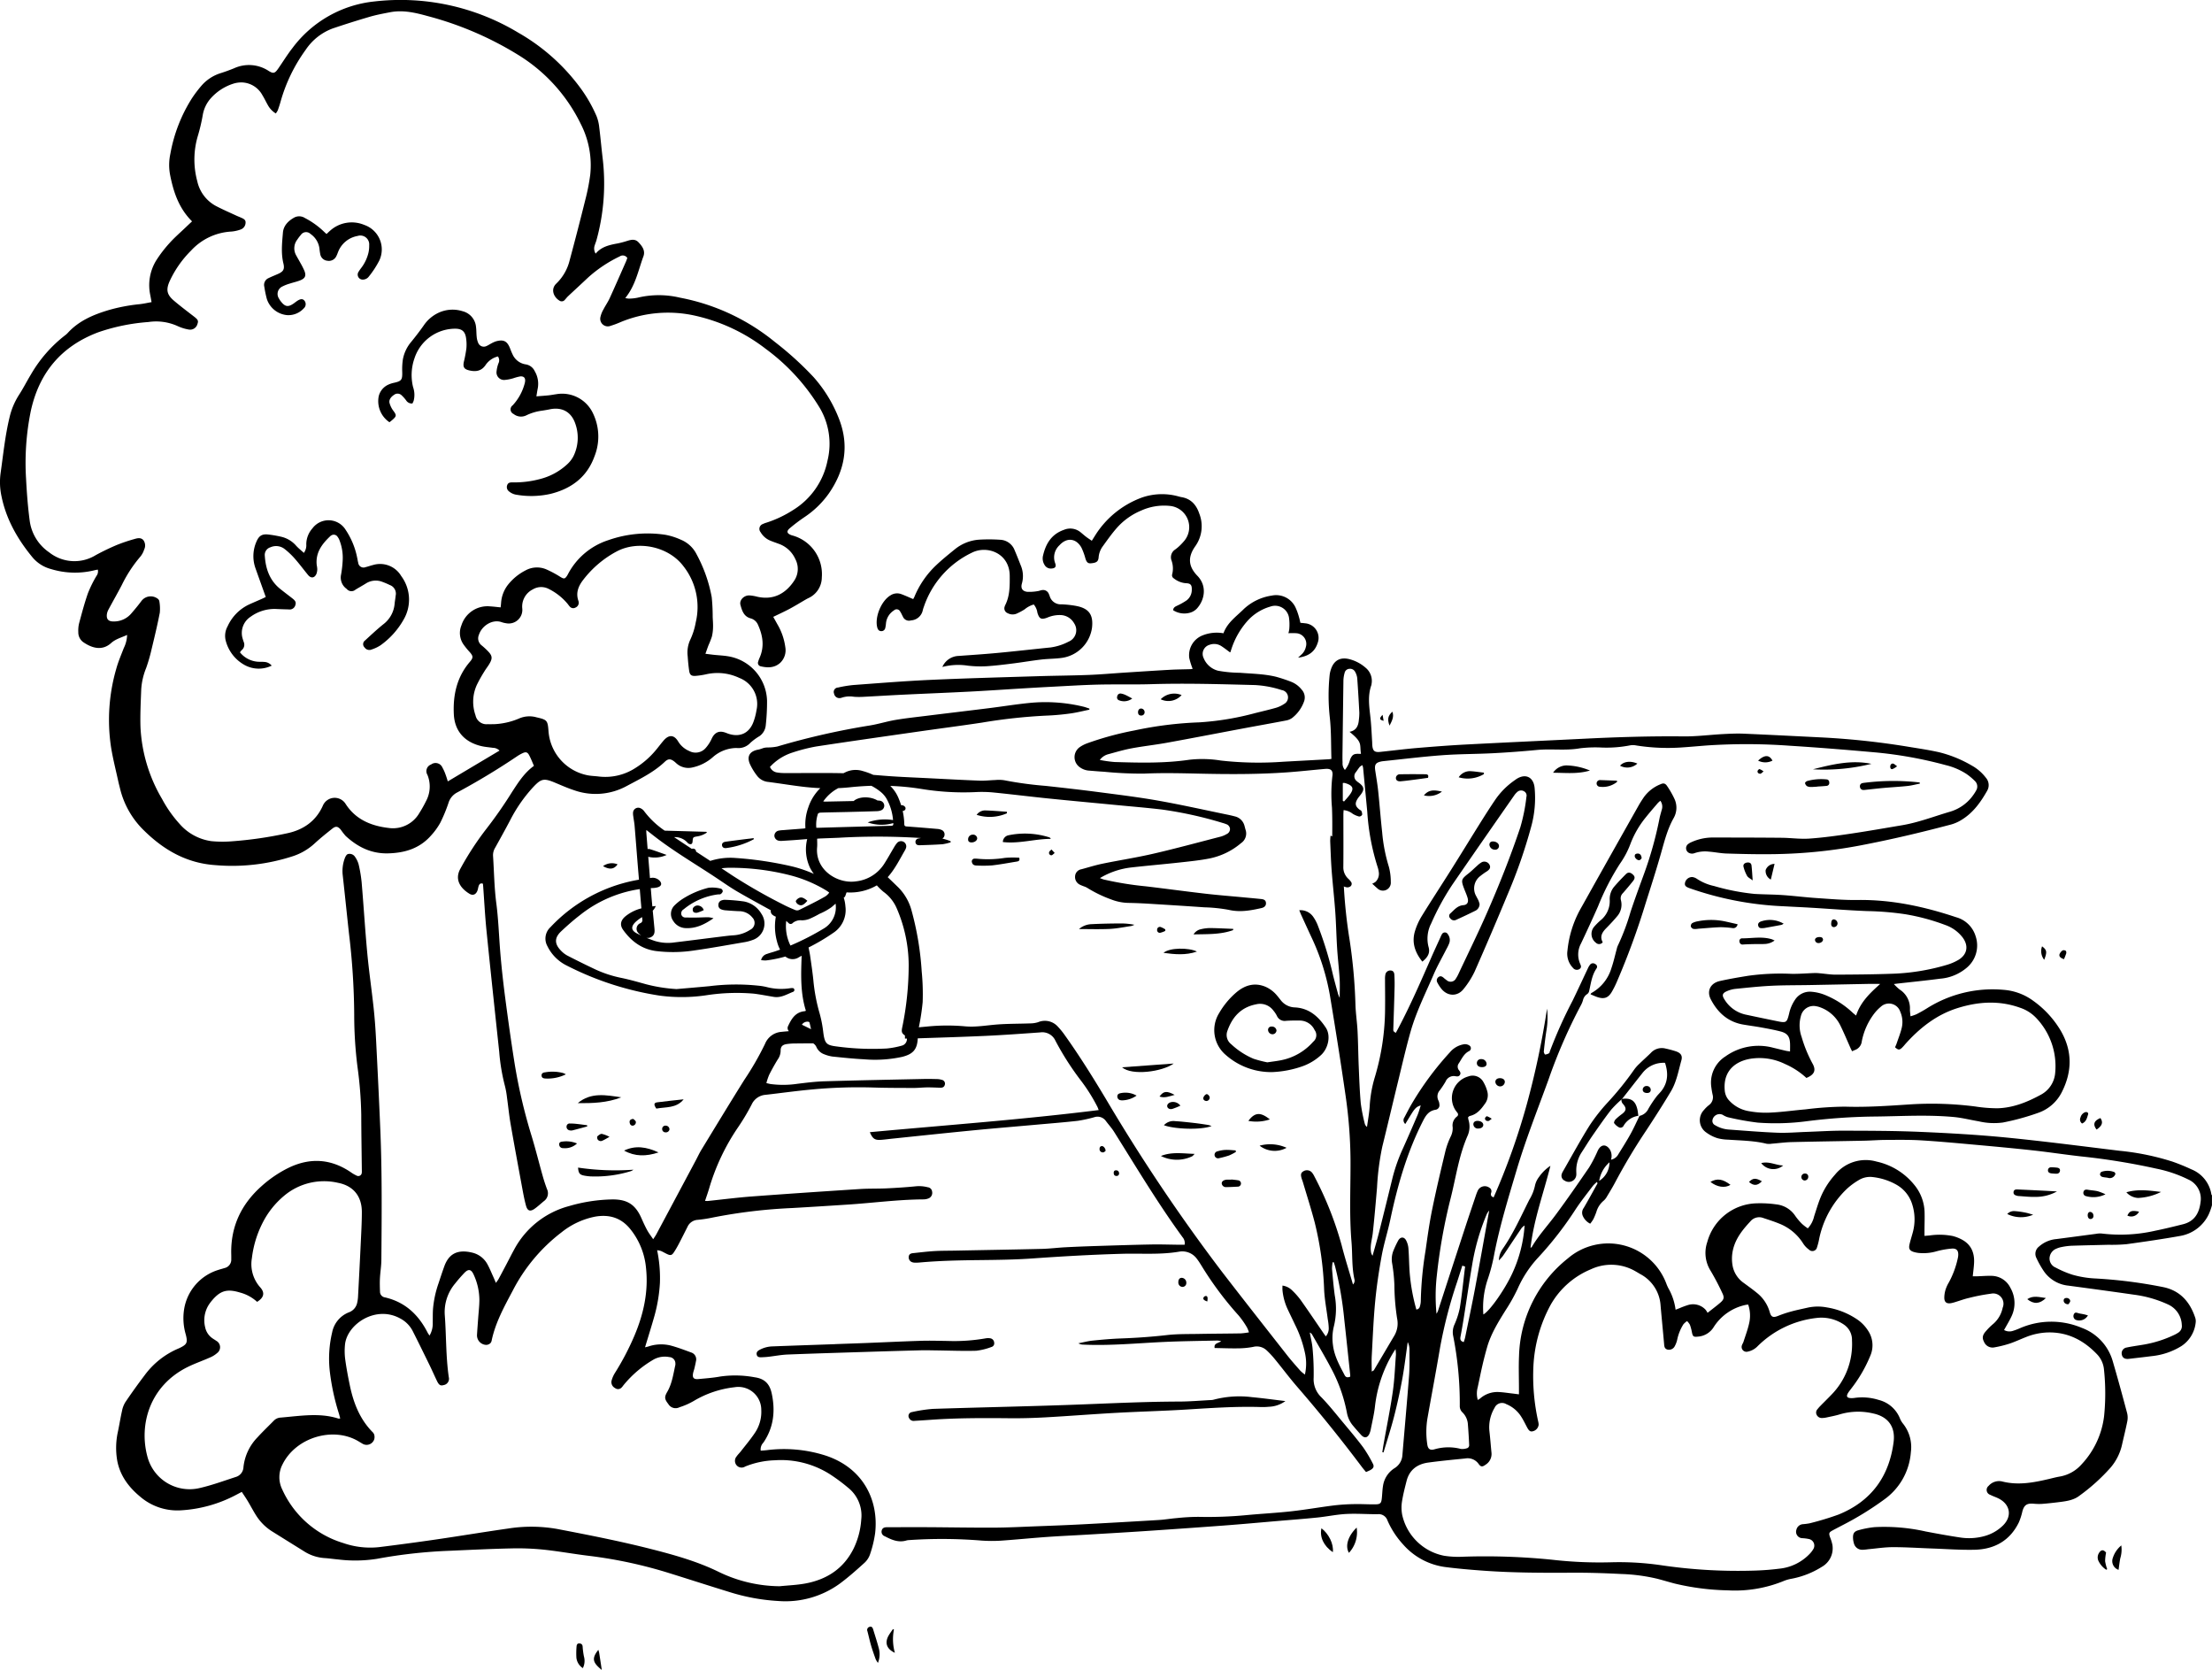 <svg xmlns="http://www.w3.org/2000/svg" width="633.827" height="478.401" viewBox="0 0 633.827 478.401">
  <g id="Group_98" data-name="Group 98" transform="translate(58.696 -4063.521)">
    <path id="Path_506" data-name="Path 506" d="M879.381,4578.277a9.3,9.3,0,0,0-5.767-7.227,57.39,57.39,0,0,0-5.389-2.2,73.14,73.14,0,0,0-15.148-3.105c-10.865-1.321-21.722-2.742-32.613-3.81-8.2-.8-16.444-1.263-24.68-1.614-7.243-.309-14.5-.31-21.753-.335-3.551-.014-7.1.226-10.653.347-2.79.095-5.588.345-8.37.237-4.686-.182-9.363-.583-14.042-.916a8.719,8.719,0,0,1-3.757-1.215,1.375,1.375,0,0,1-.822-1.232,2.065,2.065,0,0,1,2.967-1.757,5.764,5.764,0,0,0,1.4.666,76.815,76.815,0,0,0,8.644,1.561,68.484,68.484,0,0,0,13.907-.384,167.573,167.573,0,0,1,19.136-1.353c4.6-.036,9.194-.241,13.791-.244,3.124,0,6.26.09,9.368.378,2.4.222,4.754.84,7.137,1.236a19.012,19.012,0,0,0,6.906.336,69.844,69.844,0,0,0,9.995-2.731,11.968,11.968,0,0,0,6.9-6.019c2.967-5.872,3.028-11.765-.319-17.527a28.086,28.086,0,0,0-7.828-8.54,16.43,16.43,0,0,0-8.55-3.193,35.251,35.251,0,0,0-21.992,5.31c-.963.6-1.958,1.159-2.967,1.679a13.268,13.268,0,0,1-1.73.593c-.065-.785-.161-1.39-.156-1.994a6.335,6.335,0,0,0-2.94-5.667,14.658,14.658,0,0,1-1.662-1.577c.572-.072.838-.111,1.1-.14,4.048-.459,8.1-.863,12.141-1.393a13.373,13.373,0,0,0,7.636-3.144,8.3,8.3,0,0,0,2.542-9.043,8.036,8.036,0,0,0-5.577-5.42c-9.18-3.07-18.525-5.082-28.283-4.941-3.876.055-7.762-.289-11.637-.548-3.261-.218-6.508-.633-9.769-.859-2.693-.186-5.4-.176-8.1-.335a63.335,63.335,0,0,1-11.56-2.257,14.436,14.436,0,0,1-4.948-2.073,2.964,2.964,0,0,0-1.305-.5,2.083,2.083,0,0,0-2.108,1.744c-.109.694.219,1.043,1.271,1.431a92.972,92.972,0,0,0,27.117,5.2c2.6.147,5.207.257,7.809.414,5.345.321,10.685.752,16.034.962a84.226,84.226,0,0,1,10.9.9,60.685,60.685,0,0,1,11.509,3.1,10.705,10.705,0,0,1,4.9,3.52c1.8,2.386,1.394,4.878-1.141,6.44a14.644,14.644,0,0,1-3.377,1.452,61.774,61.774,0,0,1-15.957,2.547c-5.257.187-10.519.226-15.78.251-1.55.007-3.1-.257-4.653-.391a12.217,12.217,0,0,0-1.412-.075c-2.269.073-4.54.275-6.806.228a67.621,67.621,0,0,0-12.338.568c-2.71.441-5.424.9-8.1,1.5-2.658.6-3.8,2.843-2.579,5.214,1.955,3.8,4.9,6.486,9.27,7.248,1.727.3,3.469.516,5.192.831,1.863.341,3.732.678,5.561,1.156,1.943.507,2.617,1.47,2.7,3.492.027.7,0,1.405,0,2.23-.526-.083-.894-.117-1.25-.2-1.2-.28-2.393-.583-3.591-.867a16.318,16.318,0,0,0-13.683,2.493,8.881,8.881,0,0,0-4.016,8.955c.081.658.2,1.312.339,1.959a2.791,2.791,0,0,1-1.037,3.032,9.029,9.029,0,0,0-1.423,1.385,4.248,4.248,0,0,0,.691,6.486,10.855,10.855,0,0,0,3.136,1.593,12.774,12.774,0,0,0,3.083.432c3.684.263,7.391.281,11.011,1.171a4.98,4.98,0,0,0,1.543-.015c1.889-.148,3.774-.41,5.665-.457,6.918-.169,13.838-.26,20.756-.4,2.084-.043,4.167-.218,6.251-.226,3.363-.014,6.733-.075,10.086.128,5.249.318,10.489.811,15.728,1.284,5.474.494,10.949,1,16.411,1.6,4.615.507,9.207,1.217,13.821,1.73a192.265,192.265,0,0,1,21.452,3.491,37.27,37.27,0,0,1,9.127,3.1,6.042,6.042,0,0,1,3.513,6.541c-.42,3.486-2.032,5.543-5.037,6.295-2.665.667-5.335,1.323-8.027,1.866a44.872,44.872,0,0,1-15.261.781,5.917,5.917,0,0,0-1.551.085c-3.8.5-7.607,1.014-11.412,1.506a8.631,8.631,0,0,0-5,2.153,2.6,2.6,0,0,0-.761,3.214,26.975,26.975,0,0,0,2.231,3.944,9.7,9.7,0,0,0,6.92,4.026c6.292.842,12.584,1.694,18.867,2.6a33.455,33.455,0,0,1,9.793,2.828,6.7,6.7,0,0,1,3.876,5.855,2.213,2.213,0,0,1-1.029,2.2,9.32,9.32,0,0,1-1.243.684,33.266,33.266,0,0,1-8.506,2.707c-1.68.289-3.374.507-5.041.861a1.66,1.66,0,0,0-1.373,2c.18.962.864,1.38,2.045,1.241,2.211-.26,4.425-.505,6.633-.791a19.9,19.9,0,0,0,8.4-2.868,9.174,9.174,0,0,0,4.084-6.693,3.122,3.122,0,0,0-.119-1.4c-1.528-4.67-4.466-7.924-9.441-8.85a137.218,137.218,0,0,0-19.449-2.436,28.648,28.648,0,0,1-6.282-1.059,28.16,28.16,0,0,1-4.823-2.052,2.808,2.808,0,0,1-1.754-2.712,3.1,3.1,0,0,1,2-2.72,6.278,6.278,0,0,1,1.488-.454,18.672,18.672,0,0,1,2.674-.36c3.551-.122,7.1-.189,10.655-.28a47.55,47.55,0,0,0,5.251-.174c5.207-.716,10.412-1.469,15.584-2.4a11.159,11.159,0,0,0,7.951-6.121,17.362,17.362,0,0,0,.936-2.633V4578.5C879.491,4578.424,879.394,4578.357,879.381,4578.277Zm-121.026-51.741c-.627,2.5-.8,2.611-3.319,2.1q-4.595-.935-9.181-1.915a9.461,9.461,0,0,1-5.972-4.275c-.822-1.23-.656-1.864.692-2.43a8.247,8.247,0,0,1,2.315-.643c3.442-.347,6.886-.721,10.338-.894,3.641-.183,7.294-.141,10.941-.21q8.315-.157,16.63-.325c1.225-.022,2.451,0,3.676,0-2.879,2.586-5.637,5.158-6.907,9.063-.4-.332-.692-.548-.954-.794a25.394,25.394,0,0,0-8.239-5.22,13.135,13.135,0,0,0-3.711-.813,5.056,5.056,0,0,0-4.609,2.326A11.313,11.313,0,0,0,758.355,4526.536Zm-10.244,12.741a16.6,16.6,0,0,1,9.117,1.621,21.87,21.87,0,0,1,6.1,3.979c2.271-.911,2.857-2.174,1.757-4.113a38.338,38.338,0,0,1-3.12-7.606,9.814,9.814,0,0,1-.213-6.01,3.723,3.723,0,0,1,4.436-2.8,6.225,6.225,0,0,1,1.225.349,10.33,10.33,0,0,1,5.645,5.151c1.065,2.163,1.985,4.4,2.972,6.6.114.254.25.5.4.789.3-.137.552-.271.815-.363a2.973,2.973,0,0,0,1.958-2.5,19.088,19.088,0,0,1,3.587-7.971,12.214,12.214,0,0,1,1.871-1.932,3.414,3.414,0,0,1,5.558,1.432,7.3,7.3,0,0,1,.433,4.6c-.359,1.511-.947,2.968-1.447,4.446-.135.4-.317.781-.47,1.152.851.748,1.173.816,1.831.272a10.483,10.483,0,0,0,1.054-1.147c4.174-4.664,8.961-8.465,15.024-10.361,5.928-1.855,11.89-2.25,17.864-.115a11.307,11.307,0,0,1,4.743,3.027,19.991,19.991,0,0,1,5.376,15.514,7.78,7.78,0,0,1-4.171,6.421c-3.852,2.1-7.915,3.738-12.372,3.853a41.465,41.465,0,0,1-6.359-.508,97.88,97.88,0,0,0-19.012-.581c-6.1.4-12.179.827-18.311.627a97.416,97.416,0,0,0-11.33.778c-3.21.271-6.407.736-9.621.9a26.038,26.038,0,0,1-6.364-.348,9.841,9.841,0,0,1-6.2-3.446,4.806,4.806,0,0,1-.962-2.614C739.4,4542.357,743.646,4539.733,748.111,4539.277Z" transform="translate(-304.418 -172.554)" fill="#000"/>
    <path id="Path_507" data-name="Path 507" d="M569.529,4591.542a14.387,14.387,0,0,0-8.815-9.473,22.525,22.525,0,0,0-17.763.09,18.105,18.105,0,0,1-2.042.767,3.106,3.106,0,0,1-2.5-.254c.757-1.38,1.539-2.637,2.154-3.966a8.754,8.754,0,0,0-.323-8.087,6.084,6.084,0,0,0-5.61-3.464c-1.264-.032-2.532.082-3.8.121-.453.014-.907,0-1.391,0,.143-1.423.321-2.644.376-3.87.128-2.807-.79-5.155-3.418-6.6a11.8,11.8,0,0,0-2.693-1.061,19.581,19.581,0,0,0-6.689-.151c-.42.036-.841.066-1.41.113,0-.628,0-1.138,0-1.648.011-1.754.08-3.51.023-5.262a12.824,12.824,0,0,0-2.966-7.731,19.114,19.114,0,0,0-10.785-6.646,11.331,11.331,0,0,0-11.938,3.78,22.945,22.945,0,0,0-4.175,6.645c-.689,1.716-1.205,3.5-1.783,5.256a7.409,7.409,0,0,1-1.807,3.449,14.439,14.439,0,0,1-1.618-1.244,16.955,16.955,0,0,1-1.955-2.293,7.445,7.445,0,0,0-5.388-3.32,32.8,32.8,0,0,0-5.674-.315,15.017,15.017,0,0,0-14.166,11.063,9.607,9.607,0,0,0,.92,8.216,69.262,69.262,0,0,1,3.33,6.325c.678,1.35.566,1.929-.554,2.884-1.092.931-2.245,1.792-3.618,2.879a5.992,5.992,0,0,0-.593-.907,4.879,4.879,0,0,0-5.089-1.295,23.3,23.3,0,0,0-2.317.861c-.35.133-.7.273-1.168.457a16.677,16.677,0,0,0-2.112-6.243c-.209-.427-.4-.866-.564-1.311a17.779,17.779,0,0,0-28.215-7.128,36.933,36.933,0,0,0-13.967,27.9c-.142,3.124-.023,6.259-.024,9.387v1.632c-.793-.1-1.366-.179-1.94-.245-1.258-.144-2.513-.349-3.775-.406a7.462,7.462,0,0,0-5.386,1.82,5.8,5.8,0,0,1-.695.443,6.771,6.771,0,0,1-.026-3.611c.464-2.132.886-4.272,1.379-6.4q.594-2.563,1.319-5.1c1.1-3.836,3.188-7.207,5.289-10.578A51.056,51.056,0,0,0,399,4570.92a32.242,32.242,0,0,1,5.961-9.062,100.526,100.526,0,0,0,10.648-13.719c1.548-2.351,3.325-4.561,5.024-6.816a9.877,9.877,0,0,1,1.146-1.088c.077.315.143.422.111.478-1.3,2.332-2.572,4.674-3.92,6.977a2.292,2.292,0,0,0-.329,2.154,4.44,4.44,0,0,0,2.182,2.369,10.4,10.4,0,0,0,.887-1.269,18.7,18.7,0,0,0,.878-2.107,6.562,6.562,0,0,1,2.072-3.2,4.356,4.356,0,0,0,.972-1.233c.836-1.391,1.688-2.778,2.435-4.213a170.1,170.1,0,0,1,8.838-14.736c2.413-3.674,4.788-7.378,7.039-11.147,1.63-2.73,2.154-5.873,3-8.879.371-1.324-.154-2.074-1.471-2.563a29.748,29.748,0,0,0-3.092-.833,4.252,4.252,0,0,0-4.234,1.305c-1.065,1.04-2.184,2.026-3.247,3.067a10.937,10.937,0,0,0-1.52,1.721,87.432,87.432,0,0,1-7.581,9.389,52.081,52.081,0,0,0-5.144,6.543c-2.711,4.327-5.144,8.82-7.69,13.246a3,3,0,0,0-.288.651,1.534,1.534,0,0,0,.817,1.922,2.155,2.155,0,0,0,3.351-1.769c.012-.378-.027-.757-.023-1.137a9.543,9.543,0,0,1,1.583-5.249c1.048-1.6,2.035-3.238,3.125-4.809,1.717-2.473,3.432-4.955,5.283-7.333a31.329,31.329,0,0,1,3.14-3.09l.024,0c0-.008,0-.015,0-.023l-.031.027q1.193-1.524,2.386-3.048c1.123-1.43,2.237-2.868,3.376-4.286a7.637,7.637,0,0,1,6.55-3.028c.926,2.812.9,5.478-.953,7.946-.488.648-1.116,1.2-1.591,1.853a31.931,31.931,0,0,0-2.2,3.326,3.7,3.7,0,0,1-2.566,2.075c-.853,1.74-1.642,3.515-2.581,5.211-1.085,1.959-2.29,3.857-3.474,5.764a3.057,3.057,0,0,1-2.117,1.581,3.585,3.585,0,0,0-.37-3c-1.04-1.485-2.393-1.43-3.278.139-.21.373-.352.781-.548,1.162a35.648,35.648,0,0,1-2.074,3.912c-3.141,4.572-6.292,9.14-9.6,13.6-2.277,3.073-4.912,5.9-6.841,9.215-.04.07-.162.1-.345.2.919-8.089,3.75-15.667,5.7-23.484a12.151,12.151,0,0,0-3.274,3.207,6.212,6.212,0,0,0-1.143,2.425,12.671,12.671,0,0,1-1.619,4.064c-2.421,4.808-4.591,9.741-7.708,14.194a6.037,6.037,0,0,0-1.025,3.21,14.474,14.474,0,0,0,1.12-1.234c.791-1.138,1.544-2.3,2.314-3.453,1.035-1.549,2.063-3.1,3.116-4.639a4.785,4.785,0,0,1,.822-.687,38.9,38.9,0,0,1-3.627,13.932c-2.2,4.673-6.433,10.648-8.192,11.563a25.264,25.264,0,0,1,1.221-9.974,49.476,49.476,0,0,0,1.844-7.011c1.589-8.259,4.067-16.3,6.459-24.356,2.6-8.75,5.977-17.241,9.1-25.817a151.536,151.536,0,0,1,9.407-21.579,7.122,7.122,0,0,0,.524-1.323,2.788,2.788,0,0,1,1.195-1.719,1.354,1.354,0,0,0,.542-.783c.536-2.253.767-4.591,2.155-6.591a.827.827,0,0,0-.385-1.22,1.051,1.051,0,0,0-1.453.132,4.959,4.959,0,0,0-.661,1.1c-1.47,3.1-2.9,6.216-4.4,9.3a130.38,130.38,0,0,0-6.537,14.588c-.046.135-.045.349-.135.393a2.885,2.885,0,0,1-1.156.405c-.139,0-.426-.6-.395-.9.2-1.978.433-3.956.74-5.92a22.408,22.408,0,0,0,.184-6.338,240.814,240.814,0,0,1-5.835,27.528,193.675,193.675,0,0,1-9.472,26.54c-.8-.27-.879-.712-.716-1.288a1.168,1.168,0,0,0-.514-1.484,2.222,2.222,0,0,0-3.376,1,10.788,10.788,0,0,0-.42,1.061c-1.075,3.2-2.163,6.39-3.212,9.595q-3.877,11.852-7.729,23.712a5.9,5.9,0,0,1-.4.745,52.189,52.189,0,0,1,.1-11.036,158.211,158.211,0,0,1,3.9-21.839c1.562-6.1,2.374-12.4,4.964-18.246a6.5,6.5,0,0,0,.181-4.474,5.341,5.341,0,0,1-.1-.693c.19-.145.324-.322.492-.362,2.011-.463,3.181-1.862,4.284-3.43a4.085,4.085,0,0,0,.729-3.629,10.654,10.654,0,0,0-1.084-2.617,3.506,3.506,0,0,0-4.377-1.648,6.418,6.418,0,0,0-3.641,9.681c.163.236.349.457.513.692a.722.722,0,0,1-.129,1.124,3.2,3.2,0,0,0-1.2,3.042,5.24,5.24,0,0,1-.471,2.48,22.479,22.479,0,0,0-1.549,4.112c-1.348,5.63-2.688,11.265-3.846,16.934-.8,3.9-1.348,7.849-1.9,11.791a101.476,101.476,0,0,0-1.369,14.437,5.507,5.507,0,0,1-.249,1.533,1.1,1.1,0,0,1-1.026.935,55.022,55.022,0,0,1-1.87-10.078c-.218-2.405-.2-4.831-.384-7.24a6.067,6.067,0,0,0-.709-2.547c-.621-1.057-1.649-.958-2.253.134a29.546,29.546,0,0,0-1.34,2.841,6.608,6.608,0,0,0-.362,3.758,47.957,47.957,0,0,1,.625,6.071,65.6,65.6,0,0,0,.782,9.631,6.911,6.911,0,0,1-.814,4.951c-1.955,3.281-3.885,6.576-5.837,9.858-.072.121-.267.172-.625.391,0-1.642-.066-3.064.012-4.479.288-5.207.487-10.423.983-15.612.418-4.383,1.07-8.756,1.864-13.09.64-3.494,1.742-6.9,2.478-10.384,2.067-9.783,4.809-19.341,9.409-28.33.775-1.513,1.625-2.772,3.506-3.091a1.309,1.309,0,0,0,1.137-1.579,2.861,2.861,0,0,0-.282-1.088,2.609,2.609,0,0,1,.412-2.922,26.335,26.335,0,0,0,1.65-2.5,2.527,2.527,0,0,1,2.826-1.527c.485.083.981.137,1.29-.385s.034-.912-.254-1.3a1.6,1.6,0,0,1-.087-1.991c.846-1.253,1.4-2.712,2.9-3.489a.923.923,0,0,0,.113-1.649,2.208,2.208,0,0,0-1.459-.347,6.615,6.615,0,0,0-4.083,2.3,87.4,87.4,0,0,0-11.077,14.99c-.688,1.2-1.319,2.43-1.962,3.654a1.414,1.414,0,0,0,.243,1.905c.656-1.078,1.236-2.053,1.839-3.014.954-1.519,1.5-2.006,2.594-2.3-.333,1-.582,1.962-.97,2.869q-2.019,4.726-4.12,9.418a49.214,49.214,0,0,0-2.964,8.317q-1.922,7.882-3.9,15.752c-.567,2.246-1.233,4.468-1.853,6.7a2.423,2.423,0,0,1-.484-1.311c-.22-1.778.356-3.475.546-5.211.476-4.335.845-8.681,1.217-13.026a74.672,74.672,0,0,1,1.506-11.7c1.528-6.174,2.977-12.367,4.486-18.545,1.159-4.748,2.248-9.516,3.566-14.222,1.619-5.779,4.337-11.166,6.71-16.669,1.053-2.441,2.4-4.765,3.6-7.142a13.326,13.326,0,0,0,.806-1.669,2.7,2.7,0,0,0-.365-2.579.967.967,0,0,0-1.755.038,5.782,5.782,0,0,0-.371.772c-.905,1.995-1.83,3.98-2.708,5.987-2.959,6.76-5.906,13.524-9.362,20.064-.24.455-.488.9-.736,1.364-.762-.479-.736-.479-.707-1.351.13-3.885.257-7.77.357-11.655.03-1.185.005-2.372-.054-3.556-.044-.868-.4-1.253-1.051-1.305a1.422,1.422,0,0,0-1.516,1.084,5.831,5.831,0,0,0-.118,1.412c0,2.7.055,5.406.018,8.109a69.355,69.355,0,0,1-2.928,19.922,35.832,35.832,0,0,0-1.484,8.389c-.13,1.973-.5,3.932-.767,5.9a1.743,1.743,0,0,1-.659-1,49.647,49.647,0,0,1-1.123-5.716c-.318-3.49-.437-7-.585-10.5-.145-3.41-.17-6.825-.343-10.232-.128-2.508-.514-5-.6-7.513a150.771,150.771,0,0,0-1.688-18.692,144.4,144.4,0,0,1-1.609-14.7c-.2-3.549-.479-7.1-.735-10.643a5.053,5.053,0,0,0-2.146-4.024,5.762,5.762,0,0,0-.961-.411,15.435,15.435,0,0,0-.1,1.556c.122,2.793.206,5.59.417,8.376.3,3.97.756,7.929,1.039,11.9.25,3.5.314,7.007.537,10.508.184,2.885.534,5.761.711,8.647.106,1.724.02,3.459.02,5.464a10.1,10.1,0,0,1-.462-1.081c-.49-1.785-.98-3.571-1.436-5.365a102.783,102.783,0,0,0-4.427-14.427,11.491,11.491,0,0,0-1.372-2.494,4.447,4.447,0,0,0-3.89-1.735c.224.544.373.94.549,1.325.969,2.122,1.935,4.247,2.921,6.362a65.251,65.251,0,0,1,5.352,16.941c1.574,9.5,3.088,19.007,4.456,28.535a134.743,134.743,0,0,1,1.407,18.43c.042,7.823-.377,15.65.284,23.463.3,3.539.053,7.117.828,10.623a1.51,1.51,0,0,1-.407,1.532c-1.114-3.833-2.305-7.539-3.261-11.3a98.037,98.037,0,0,0-7.767-19.6,5.854,5.854,0,0,0-.76-1.208,1.907,1.907,0,0,0-2.393-.332c-.685.389-.85.866-.59,1.846.121.458.312.9.446,1.352,1.131,3.825,2.353,7.626,3.362,11.481a93.723,93.723,0,0,1,2.7,19.27c.138,2.829.684,5.639,1.042,8.458a16.632,16.632,0,0,1,.273,2.395,3.479,3.479,0,0,1-.833,2.505c-.248-.339-.421-.564-.582-.8-2.193-3.193-4.352-6.409-6.595-9.569a20.878,20.878,0,0,0-2.568-2.892,4.827,4.827,0,0,0-2.677-1.286c0,.518-.033.928.006,1.332a16.512,16.512,0,0,0,1.495,5.471c.688,1.466,1.406,2.919,2.091,4.386a33.889,33.889,0,0,1,2.869,8.187,14.11,14.11,0,0,1-.032,6.12,11.866,11.866,0,0,1-1.292-1.082c-1.3-1.479-2.614-2.947-3.826-4.492-6.27-7.991-12.556-15.971-18.752-24.017a515.415,515.415,0,0,1-33.244-49.519c-3.715-6.187-7.527-12.3-11.731-18.186a21.057,21.057,0,0,0-1.905-2.336,4.984,4.984,0,0,0-5.719-1.312,7.666,7.666,0,0,1-2.272.338c-3.116.117-6.242.076-9.348.306s-6.187.827-9.323.532a57.289,57.289,0,0,0-10.808.059c-.8.076-1.6.149-2.405.222a65.37,65.37,0,0,0,1.1-7.234,66.507,66.507,0,0,0-.278-8.784,85.562,85.562,0,0,0-2.866-17.289,14.875,14.875,0,0,0-3.782-6.717c-1.007-.984-2.024-1.958-3.079-2.977-.012.054-.018,0,.009-.034,2.052-2.292,3.38-5.024,4.9-7.637a3.223,3.223,0,0,0,.3-.645,1.482,1.482,0,0,0-.641-1.8,1.526,1.526,0,0,0-1.922.33,8.345,8.345,0,0,0-.885,1.3c-.958,1.593-1.849,3.228-2.862,4.787a10.975,10.975,0,0,1-7.953,4.884c-5.217.805-11.78-3.146-11.188-9.75.071-.789.01-1.588.01-2.467.307-.021.612-.049.918-.062,1.728-.069,3.457-.126,5.184-.2a194.243,194.243,0,0,1,23.671.072c-.24.042-.479.078-.72.13a.979.979,0,0,0-.87,1.137c.1.656.632.822,1.194.8,2.191-.071,4.383-.136,6.568-.291a14.234,14.234,0,0,0,2.324-.551l-.032-.313a16.029,16.029,0,0,0-2.358-.752,1.343,1.343,0,0,0,.617-1,1.366,1.366,0,0,0-.881-1.491,3.531,3.531,0,0,0-1.125-.272c-2.935-.251-5.871-.5-8.81-.707-.531-.038-.7-.188-.709-.712a19.572,19.572,0,0,0-.458-3.712c.091-.028.185-.049.274-.081a.7.7,0,0,0,.465-1.01,1.268,1.268,0,0,0-.85-.567,1.932,1.932,0,0,0-.337-.007,21.23,21.23,0,0,0-.766-2.072,10.461,10.461,0,0,0-2.347-3.459,71.952,71.952,0,0,1,8.765.842,74.874,74.874,0,0,0,15.438.942,35.112,35.112,0,0,1,5.114.074c5.285.523,10.554,1.185,15.837,1.725,6.5.664,13,1.257,19.5,1.884,4.414.426,8.836.786,13.238,1.306a112.906,112.906,0,0,1,17.369,3.844,7.279,7.279,0,0,1,.965.329,1.549,1.549,0,0,1,1.12,1.358,1.579,1.579,0,0,1-.947,1.489,7.245,7.245,0,0,1-1.593.7c-6.45,1.666-12.881,3.414-19.372,4.917-4.831,1.12-9.751,1.87-14.613,2.87-2.045.42-4.045,1.054-6.061,1.6a2.145,2.145,0,0,0-1.8,1.989,2.429,2.429,0,0,0,1.419,2.449c.341.179.715.3,1.072.448a4.8,4.8,0,0,1,.928.4,35.843,35.843,0,0,0,6.911,3.353,14.4,14.4,0,0,0,5.277,1c1.8.045,3.606.116,5.406.226,5.35.33,10.7.661,16.047,1.037a44.789,44.789,0,0,1,6.965.722c3.235.752,6.293.189,9.384-.511.933-.211,1.341-.758,1.285-1.486-.068-.876-.742-1.035-1.447-1.108-1.648-.171-3.3-.318-4.947-.473-3.637-.344-7.283-.625-10.911-1.044-5.708-.659-11.4-1.439-17.11-2.115a93.319,93.319,0,0,1-12.1-1.962,10.451,10.451,0,0,1-1.059-.4,22.391,22.391,0,0,1,8.6-3c4.741-.545,9.5-.947,14.244-1.468,2.853-.313,5.721-.6,8.532-1.148a20.11,20.11,0,0,0,9.062-4.4,3.316,3.316,0,0,0,1.3-3.786c-.126-.408-.218-.826-.337-1.235a3.706,3.706,0,0,0-2.793-2.648c-.8-.215-1.608-.39-2.418-.556-6.483-1.33-12.943-2.785-19.459-3.938-5.605-.993-11.269-1.687-16.919-2.426-5.119-.668-10.251-1.253-15.384-1.811a105.825,105.825,0,0,1-11.865-1.614,10.578,10.578,0,0,0-2.6-.054c-1.457.042-2.918.233-4.369.177-4.869-.188-9.734-.456-14.6-.7-3.406-.168-6.815-.307-10.219-.522-1.91-.121-3.817-.284-5.725-.44a20.3,20.3,0,0,0-3.063-1.112,6.739,6.739,0,0,0-4.909.361l-.564.278c-5.615-.119-11.236-.026-16.855-.042a13.373,13.373,0,0,1-2.178-.167,2.606,2.606,0,0,1-2.035-1.608c.376-.366.728-.746,1.119-1.083a14.977,14.977,0,0,1,5.408-3.042,48.539,48.539,0,0,1,6.775-1.724c9.82-1.5,19.657-2.887,29.491-4.3,5.977-.856,11.969-1.626,17.939-2.527a156.781,156.781,0,0,1,18.3-2,69.812,69.812,0,0,0,6.982-.613c1.854-.247,3.676-.721,5.512-1.093l.008-.316c-.587-.188-1.164-.416-1.761-.558a46.215,46.215,0,0,0-15.388-1.06c-3.876.387-7.727,1.011-11.594,1.494-5.993.748-11.99,1.457-17.984,2.2-2.946.364-5.9.677-8.825,1.172-2.444.413-4.828,1.171-7.273,1.577a211.552,211.552,0,0,0-26.6,6.041,13.876,13.876,0,0,1-2.732.272,6.218,6.218,0,0,0-.975.088c-.6.153-1.171.426-1.776.535-2.347.425-3.3,1.831-2.421,4a16.815,16.815,0,0,0,2.132,3.522,4.543,4.543,0,0,0,3.232,1.736c3.236.421,6.457.957,9.7,1.345,1.72.206,3.442.354,5.165.434a13.536,13.536,0,0,0-3.444,5.514,14.356,14.356,0,0,0-.828,5.948,3.313,3.313,0,0,1-.449.1c-2.015.158-4.031.308-6.046.467a7.246,7.246,0,0,0-1.158.137,1.5,1.5,0,0,0-1.236,1.546,1.524,1.524,0,0,0,1.373,1.356,3.3,3.3,0,0,0,.728.038q1.677-.1,3.352-.215c1.3-.094,2.6-.2,3.942-.306a12.352,12.352,0,0,0,.868,8.332A11.2,11.2,0,0,0,197.37,4452a36.937,36.937,0,0,0-6.195-2.124,102.591,102.591,0,0,0-16.3-2.433,18.81,18.81,0,0,0-7.194.841q-2.036-1.329-4.072-2.659a.834.834,0,0,0-.878-.856.966.966,0,0,0-.342.061q-2.541-1.663-5.064-3.352a4.775,4.775,0,0,1,3.89,1.648,1.146,1.146,0,0,0,.842.37c.453-.035.525-.424.563-.845.1-1.165.127-1.179,1.355-1.393a6.534,6.534,0,0,0,2.783-1.127c-.154-.1-.222-.183-.293-.185q-5.817-.167-11.635-.321c-.064,0-.129,0-.193,0a24.556,24.556,0,0,1-5.967-5.668,2.493,2.493,0,0,0-.889-.716,1.493,1.493,0,0,0-2.224,1.152,4.7,4.7,0,0,0,.067,1.128c.118.916.3,1.824.379,2.743.335,3.988.634,7.978.962,11.965.094,1.146.195,2.29.29,3.436-.415.067-.829.141-1.24.224a45.059,45.059,0,0,0-24.116,13.37,4.449,4.449,0,0,0-.868,5.479,12.137,12.137,0,0,0,5.631,5.579,87.452,87.452,0,0,0,26.518,8.56,47.8,47.8,0,0,0,13.553-.133,57.144,57.144,0,0,1,13.416-.432c1.931.232,3.841.629,5.763.933,2.075.328,3.756-.785,5.551-1.474a.539.539,0,0,0,.212-.185.549.549,0,0,0-.352-.874,4.045,4.045,0,0,0-.87.063,16.553,16.553,0,0,1-6.524-.332,17.069,17.069,0,0,0-2.446-.413,61.071,61.071,0,0,0-14.005.138c-3.149.3-6.3.557-9.456.834a44.813,44.813,0,0,1-8.677-1.368c-2.345-.641-4.684-1.321-7.064-1.817a33.437,33.437,0,0,1-7.468-2.421q-4.078-1.922-8.083-3.988a7.285,7.285,0,0,1-1.818-1.407c-1.91-1.952-1.921-3.7.068-5.565,1.716-1.611,3.49-3.181,5.361-4.617a35.844,35.844,0,0,1,17.142-7.458q.231,2.758.465,5.518a11.839,11.839,0,0,0-4.567,2.272c-1.394,1.16-1.682,2.488-.659,3.909,2.288,3.181,5.25,5.474,9.338,6.038a40.424,40.424,0,0,0,11.227-.19c4.675-.664,9.323-1.512,13.977-2.308a12.693,12.693,0,0,0,2.533-.655,4.946,4.946,0,0,0,2.53-7.521,7.354,7.354,0,0,0-4.937-3.511,49.594,49.594,0,0,0-5.521-.481,2.511,2.511,0,0,0-.861.138,1.3,1.3,0,0,0-.992,1.262,1.233,1.233,0,0,0,.848,1.348,4.252,4.252,0,0,0,1.13.255c1.311.106,2.622.206,3.936.254a4.85,4.85,0,0,1,3.808,1.809,2.174,2.174,0,0,1-.607,3.514,9.855,9.855,0,0,1-4.641,1.577c-1.264.069-2.522.238-3.779.394-4.4.542-8.793,1.118-13.193,1.641a12.931,12.931,0,0,1-5.79-.426q-1.188-.41-2.356-.895a1.981,1.981,0,0,0,1.5-.275c.954-.6.895-1.553.807-2.49-.156-1.665-.319-3.329-.479-4.993a4.142,4.142,0,0,0,.872-1.345c-.355.046-.676.084-.983.12-.084-.9-.171-1.793-.246-2.69-.071-.85-.137-1.7-.207-2.549.163-.006.323-.019.487-.023a6.184,6.184,0,0,0,1.444-.2c1.182-.323,1.381-1.156.495-2a2.753,2.753,0,0,0-2.43-.692c-.076.012-.152.023-.229.034q-.246-3.058-.492-6.115a1.584,1.584,0,0,0,.176.062,8.171,8.171,0,0,0,5.1-.575c-1.767-.615-3.254-1.183-4.774-1.646a1.2,1.2,0,0,0-.678-.022q-.185-2.34-.371-4.68c-.018-.222,0-.446,0-.8.784.614,1.458,1.144,2.134,1.672,5.711,4.456,11.994,8.108,18.021,12.12,1.989,1.324,3.945,2.708,6.011,3.909,3.143,1.827,6.349,3.553,9.53,5.318a.455.455,0,0,0-.034.052,1.335,1.335,0,0,0,.429,1.187,3.6,3.6,0,0,0,1.014.586,16.011,16.011,0,0,0,.32,7.04,10.4,10.4,0,0,0,.9,2.393c-.5.18-1,.359-1.512.526-.737.244-1.5.428-2.222.7a2.346,2.346,0,0,0-1.706,1.777,8.071,8.071,0,0,0,1.3.1c.726-.062,1.448-.186,2.167-.315a35.377,35.377,0,0,0,3.486-.812,3.248,3.248,0,0,0,3.873.211c.215-.124.438-.237.793-.429-.2,5.409-.39,10.66,1.213,15.744a1.917,1.917,0,0,1-.341.138c-2.675.249-3.787,2.2-4.745,4.229a1.277,1.277,0,0,0,.214,1.49c-.726.063-1.453.125-2.177.2a5.519,5.519,0,0,0-4.664,3.446A84.326,84.326,0,0,1,177.445,4511c-4.156,6.64-8.213,13.337-12.29,20.022-.6.977-1.072,2.021-1.611,3.031q-5.654,10.6-11.316,21.2c-.231.431-.525.83-.9,1.41-.654-.971-1.246-1.725-1.7-2.552-.615-1.129-1.153-2.3-1.67-3.475-1.71-3.887-4.049-5.423-8.369-5.372a46.723,46.723,0,0,0-12.377,1.907,25.161,25.161,0,0,0-15.751,12.5c-.711,1.295-1.375,2.615-2.064,3.923-.778,1.476-1.552,2.954-2.346,4.422-.19.353-.449.668-.787,1.163-.281-.655-.476-1.131-.689-1.6-.551-1.212-1.048-2.455-1.683-3.624a6.688,6.688,0,0,0-4.432-3.454c-4.539-1.093-6.811.663-7.991,3.934-.581,1.608-1.114,3.234-1.65,4.858a29.846,29.846,0,0,0-1.583,7.358c-.089,1.322-.05,2.652-.076,3.979a6.637,6.637,0,0,1-.922,3.634c-.238-.362-.41-.575-.531-.812-2.588-5.1-6.4-8.783-12.265-10.132a1.63,1.63,0,0,1-1.392-1.614c-.046-1.276-.086-2.558-.021-3.832.09-1.751.394-3.5.409-5.245.1-12.422.223-24.846-.295-37.262-.361-8.67-.787-17.337-1.23-26-.152-2.981-.368-5.964-.687-8.934-.562-5.233-1.332-10.446-1.82-15.685-.631-6.751-1.04-13.521-1.613-20.278a38.831,38.831,0,0,0-.867-5.182,7.033,7.033,0,0,0-1.036-2.17,1.84,1.84,0,0,0-2.041-.79c-.412.117-.758.806-.928,1.3a10.524,10.524,0,0,0-.57,4.616c.633,5.655,1.2,11.317,1.824,16.973a203.181,203.181,0,0,1,1.483,23.127,118.9,118.9,0,0,0,.951,15.04,113.332,113.332,0,0,1,1.068,13.606c.013,5.357.108,10.715.166,16.072a2.693,2.693,0,0,1-.02.566.993.993,0,0,1-1.494.8,9.78,9.78,0,0,1-1.623-.944c-5.732-3.9-11.74-4.265-17.949-1.234a33.925,33.925,0,0,0-7.647,5.207c-5.824,5.183-8.833,11.568-8.692,19.293.01.522.029,1.045.008,1.565a2.471,2.471,0,0,1-2.007,2.625c-.549.192-1.124.316-1.674.509a14.1,14.1,0,0,0-9.818,11.219,16.477,16.477,0,0,0,.475,7.319c.592,2.358.331,2.832-1.926,3.906-.044.021-.088.04-.134.058a23.258,23.258,0,0,0-9.757,7.711q-2.866,3.776-5.517,7.7a7.374,7.374,0,0,0-.948,2.506c-.431,1.894-.731,3.815-1.125,5.717a21.575,21.575,0,0,0-.223,8.617c.826,4.21,3.245,7.463,6.515,10.18a16.353,16.353,0,0,0,11.868,3.935,38.41,38.41,0,0,0,15.607-4.388c.506-.267,1.013-.532,1.683-.883.6.92,1.191,1.773,1.724,2.66.787,1.309,1.49,2.667,2.3,3.958a14.586,14.586,0,0,0,4.624,4.679q4.554,2.842,9.113,5.676A12.494,12.494,0,0,0,57.092,4648c1.361.084,2.713.292,4.072.414a39.661,39.661,0,0,0,11.075-.206,144.6,144.6,0,0,1,20.9-2.3c5.845-.256,11.69-.547,17.538-.671a73.406,73.406,0,0,1,9.193.349c4.406.462,8.773,1.266,13.173,1.793a130.115,130.115,0,0,1,23.221,5.042c5.66,1.764,11.3,3.59,16.969,5.33a57.2,57.2,0,0,0,13.9,2.55,26.5,26.5,0,0,0,17.722-5.018c2.474-1.835,4.78-3.894,7.059-5.959a5.9,5.9,0,0,0,1.581-2.5,32.51,32.51,0,0,0,1.425-5.934c1.1-9.527-3.484-18.78-14.3-22.286a39.175,39.175,0,0,0-16.745-1.512c-.568.065-1.141.1-1.735.145a2.749,2.749,0,0,1,.769-2.312c2.954-4.343,3.453-9.042,2.391-14.045-.568-2.681-1.938-4.252-4.868-4.663a30.319,30.319,0,0,0-9.878-.223c-2.053.38-4.154.53-6.24.725-1.366.127-1.8-.358-1.559-1.653.085-.465.267-.911.377-1.373.165-.691.323-1.385.451-2.083a2.056,2.056,0,0,0-1.4-2.511c-1.953-.724-3.909-1.469-5.922-2a11.457,11.457,0,0,0-6.348.3c-.26.08-.529.133-.923.23.942-3.127,1.881-6.1,2.724-9.091a44.586,44.586,0,0,0,1.543-9.393,39.222,39.222,0,0,0-.8-9.328,5.749,5.749,0,0,1,1.086.208c.575.254,1.116.575,1.681.849,1.056.513,1.446.439,2.071-.513.524-.8.994-1.632,1.436-2.476.819-1.562,1.6-3.143,2.4-4.716a3.417,3.417,0,0,1,2.918-2.056,37.807,37.807,0,0,0,4.33-.664,152,152,0,0,1,22.763-2.721c5.3-.3,10.608-.64,15.909-.984,7.246-.47,14.454-1.454,21.732-1.493a4.03,4.03,0,0,0,1.547-.326,1.711,1.711,0,0,0,.914-1.925,1.387,1.387,0,0,0-1.232-1.223,9.966,9.966,0,0,0-3.315-.289c-2.807.285-5.627.465-8.447.6-2.58.121-5.172.03-7.747.2-10.263.663-20.526,1.348-30.782,2.114-4.225.314-8.432.86-12.648,1.295-.257.026-.52,0-.891,0,.436-1.322.85-2.483,1.2-3.662a62.014,62.014,0,0,1,8.38-17.607,62.559,62.559,0,0,0,3.8-6.4,4.765,4.765,0,0,1,3.961-2.734c4.4-.5,8.8-1.121,13.21-1.521a142.4,142.4,0,0,1,17.532-.575c3.9.127,7.8.118,11.7.133,1.266,0,2.531-.148,3.8-.162s2.522.054,3.783.094c.65.021,1.158-.158,1.339-.834a1.11,1.11,0,0,0-.853-1.426,5.115,5.115,0,0,0-1.431-.22c-1.316-.035-2.633-.053-3.949-.025-9.407.2-18.816.383-28.221.66-2.576.076-5.148.4-7.71.711a27.87,27.87,0,0,1-7.722.083c-.368-.058-.728-.161-1.237-.277a16.976,16.976,0,0,1,.792-2.363q1.126-2.229,2.433-4.369a4.443,4.443,0,0,0,.857-2.5c-.029-1.188.483-1.741,1.691-1.941a17.666,17.666,0,0,1,2.619-.177c1.668-.025,3.337-.028,5.006-.041l.026.016a2.351,2.351,0,0,1,.872.965,3.9,3.9,0,0,0,2.293,2.163,10.219,10.219,0,0,0,2.311.639c3.025.314,6.054.633,9.09.791a36.683,36.683,0,0,0,10.895-.693c3.1-.773,4.31-2.1,4.48-5.185,0-.042,0-.083.007-.126,6.448-.217,12.9-.409,19.341-.7,5.259-.242,10.512-.628,15.764-1a4.127,4.127,0,0,1,4.359,2.418,81.172,81.172,0,0,0,7.43,11.57,49.709,49.709,0,0,1,4.555,7.278c.141.271.232.568.4.982-21.868,2.731-43.713,4.314-65.574,6.335.806,1.919,1.437,2.328,3.284,2.189,1.02-.076,2.035-.22,3.052-.325,7.708-.8,15.412-1.621,23.123-2.374,6.015-.586,12.039-1.079,18.059-1.619,4.028-.362,8.062-.676,12.079-1.128a38.541,38.541,0,0,0,4.7-1.029,2.936,2.936,0,0,1,3.35,1.1c.772,1.036,1.655,2,2.338,3.09,6.377,10.155,12.52,20.454,19.608,30.171a2.574,2.574,0,0,1,.6,2.171c-.553,0-1.081,0-1.608,0-2.68-.028-5.361-.125-8.04-.073-5.264.1-10.528.274-15.79.441-2.924.093-5.847.206-8.767.36-2.239.118-4.471.407-6.71.461-8.335.2-16.672.335-25.008.5-1.95.037-3.9.015-5.849.134-2.041.125-4.074.381-6.109.594-.632.066-1.122.321-1.173,1.036a1.469,1.469,0,0,0,1.006,1.561,2.89,2.89,0,0,0,.86.125,12.571,12.571,0,0,0,1.314-.054c5.784-.521,11.582-.626,17.387-.688,4.971-.054,9.952-.118,14.907-.47,8.561-.606,17.122-1.091,25.7-1.332,5.448-.152,10.919.319,16.347-.616a5.161,5.161,0,0,1,5.11,2.146c.47.6.868,1.259,1.276,1.905a95.894,95.894,0,0,0,10.639,14.255,24.46,24.46,0,0,1,2.376,3.4,8.017,8.017,0,0,1,.562,1.417,22.015,22.015,0,0,1-2.315.293c-4.044.069-8.089.078-12.132.154-3.02.057-6.062-.014-9.051.33-4.365.5-8.73.806-13.118.967-2.726.1-5.449.338-8.162.616-1.379.141-2.734.509-4.1.774a2.809,2.809,0,0,0,1.421.376c7.766.358,15.491-.416,23.232-.77,5.063-.231,10.134-.28,15.2-.4a6.659,6.659,0,0,1,1.061.178c-.806.636-2.132.535-1.864,1.967,2.3.038,4.577.132,6.855.092a23.678,23.678,0,0,0,4.205-.418,4.121,4.121,0,0,1,3.795.95,25.37,25.37,0,0,1,2.536,2.74c2.1,2.555,4.069,5.209,6.234,7.707q9.715,11.212,18.6,23.05c.363.481.765.936,1.157,1.411.546-.251.961-.4,1.331-.622.814-.484,1.047-1,.62-1.788a38.061,38.061,0,0,0-2.772-4.662c-1.831-2.454-3.822-4.8-5.787-7.154-2.026-2.43-3.986-4.928-6.194-7.192a7.13,7.13,0,0,1-2.208-5.611,75.255,75.255,0,0,0-.3-8.229c-.12-1.579-.529-3.137-.809-4.7a1.3,1.3,0,0,1,.676.584c1.815,3.193,3.7,6.355,5.413,9.6a44.339,44.339,0,0,1,4.562,12.855,7.9,7.9,0,0,0,1.783,3.691q1.106,1.325,2.275,2.6c.95,1.033,1.878.863,2.416-.434a6.351,6.351,0,0,0,.362-1.23c.412-2.142.935-4.273,1.181-6.434a38.021,38.021,0,0,1,4.989-15.049c.232-.4.488-.779.907-1.446a11.91,11.91,0,0,1,.122,1.559c-.275,3.542-.394,7.107-.9,10.62-.726,5.019-1.744,10-2.631,15-.139.781-.248,1.567-.371,2.351l.346.066c1.024-3.453,2.15-6.882,3.043-10.367.907-3.538,1.681-7.114,2.335-10.7.635-3.493,1.043-7.024,1.551-10.539a4.6,4.6,0,0,1,.5,2.112c0,2.513.074,5.035-.116,7.536-.576,7.565-1.27,15.12-1.9,22.681a4.73,4.73,0,0,1-2.252,3.789,7.254,7.254,0,0,0-3.32,5.146c-.187,1.166-.207,2.357-.336,3.533-.148,1.357-.431,1.668-1.83,1.686-2.046.026-4.1-.113-6.14-.066a57.224,57.224,0,0,0-5.815.382c-4.057.51-8.089,1.226-12.152,1.676-4.261.472-8.551.691-12.821,1.092a116.493,116.493,0,0,1-13.729.5,59.975,59.975,0,0,0-6.27.354c-1.7.137-3.386.439-5.086.542q-11.023.666-22.05,1.249c-4.43.231-8.864.4-13.3.565-3.993.152-7.988.363-11.982.38-6.388.027-12.776-.1-19.164-.131-3.8-.021-7.6.006-11.393.011-.669,0-1.28.107-1.531.827a1.367,1.367,0,0,0,.842,1.757c1.952,1.016,3.939,1.913,6.251,1.2a3.541,3.541,0,0,1,.723-.1,139.376,139.376,0,0,1,20.746.141,42.594,42.594,0,0,0,5.4.036c4.423-.3,8.837-.751,13.259-1.067,3.889-.278,7.788-.445,11.68-.676,5.548-.33,11.1-.649,16.642-1.02q11.234-.751,22.462-1.583c5.152-.387,10.3-.861,15.444-1.3,3.784-.322,7.572-.606,11.349-.992,2.757-.282,5.49-.872,8.25-1.018,3.011-.158,6.041.086,9.063.061a2.638,2.638,0,0,1,2.773,1.792,24.767,24.767,0,0,0,4.437,6.824,19.453,19.453,0,0,0,12.148,6.528c3.622.466,7.268.777,10.913,1.04,8.468.611,16.952.634,25.44.582,4.677-.028,9.362.125,14.033.366a51.617,51.617,0,0,1,10.415,1.384c1.647.43,3.276.925,4.923,1.356a70.947,70.947,0,0,0,15.193,1.944,36.9,36.9,0,0,0,16.279-2.776,11.4,11.4,0,0,1,2.107-.565,24.95,24.95,0,0,0,8.613-3.412,6.081,6.081,0,0,0,2.982-6.34,12.848,12.848,0,0,0-.676-2.163c-.373-1.115-.285-1.362.772-1.93.938-.505,1.887-.992,2.83-1.489a88.181,88.181,0,0,0,11.968-7.375,18.29,18.29,0,0,0,7.6-13.555,10.724,10.724,0,0,0-2.35-8.271,6.166,6.166,0,0,1-.828-1.484,8.865,8.865,0,0,0-6.026-5.186,15.789,15.789,0,0,0-6.784-.6,6.007,6.007,0,0,1-1.166.076c-1.142-.037-1.425-.492-.868-1.433.29-.491.673-.93,1.012-1.393a40.058,40.058,0,0,0,5.48-9.528,7.541,7.541,0,0,0-.725-6.957,11.1,11.1,0,0,0-3.319-3.36,21.581,21.581,0,0,0-8.482-3.306,13.75,13.75,0,0,0-5.516.063c-1.515.354-3.046.652-4.545,1.06a32.874,32.874,0,0,0-3.855,1.269c-1.461.6-2.054.435-2.474-1.076a10.767,10.767,0,0,0-3.7-5.509c-1.19-.979-2.451-1.875-3.693-2.793a7.721,7.721,0,0,1-3.234-4.909,11.357,11.357,0,0,1,.113-4.663c.755-3.22,2.752-5.708,4.967-8.083a3.263,3.263,0,0,1,3.689-.984c1.474.491,2.962.956,4.4,1.542a14.205,14.205,0,0,1,7.037,5.76,6.463,6.463,0,0,0,1.669,1.758,1.357,1.357,0,0,0,2.31-.674,18.061,18.061,0,0,0,.629-2.48,27.42,27.42,0,0,1,7.967-14.291,19.882,19.882,0,0,1,3.37-2.471,6.208,6.208,0,0,1,4.072-.856,17.79,17.79,0,0,1,6.62,2.127,9.714,9.714,0,0,1,4.568,5.526,14.153,14.153,0,0,1,.19,8.275c-.307,1.147-.684,2.278-.937,3.436-.264,1.212.118,1.761,1.339,2.113a8.246,8.246,0,0,0,1.286.251,13.564,13.564,0,0,0,5.2-.489,24.068,24.068,0,0,1,4.3-.757c1.383-.109,1.939.575,1.857,1.925a5,5,0,0,1-.126.843,25.781,25.781,0,0,1-2.568,6.932,9.87,9.87,0,0,0-.942,2.074,8.024,8.024,0,0,0-.355,2.372c.026,1.229.7,1.7,1.925,1.488a12.281,12.281,0,0,0,1.408-.379c1.21-.365,2.4-.814,3.629-1.093a54.1,54.1,0,0,1,6.438-1.246,2.94,2.94,0,0,1,3.323,4.022,8.3,8.3,0,0,1-2.682,4.619,16.8,16.8,0,0,0-2.05,2.025c-1.04,1.115-1.211,1.989-.623,3.1a2.647,2.647,0,0,0,2.95,1.621,32.387,32.387,0,0,0,4.373-1.078c1.611-.536,3.15-1.27,4.733-1.888a18.362,18.362,0,0,1,6.257-1.316c5.71-.136,10.257,2.271,14.049,6.219a7.237,7.237,0,0,1,2.03,4.485,64.288,64.288,0,0,1,.032,13.208,24.414,24.414,0,0,1-6.475,13.89,10.751,10.751,0,0,1-6.215,3.477c-1.1.186-2.185.482-3.275.736-4.336,1.013-8.665,1.816-13.144.7a3.951,3.951,0,0,0-3.99,1.24,1.474,1.474,0,0,0,.481,2.565c.728.378,1.525.63,2.266.988,3.479,1.684,4.079,5.169,1.337,7.828a12.124,12.124,0,0,1-5.242,2.992,16.539,16.539,0,0,1-6.958.416c-3.321-.495-6.626-1.1-9.924-1.729a53.971,53.971,0,0,0-14.665-1.24,26.8,26.8,0,0,0-4.575.88c-1.251.331-1.617.956-1.57,2.228a5.936,5.936,0,0,0,.256,1.535,2.437,2.437,0,0,0,2.477,1.84,13.088,13.088,0,0,0,1.592-.155c2.374-.213,4.749-.591,7.123-.593,3.751,0,7.5.253,11.255.385,4.044.142,8.092.451,12.131.358,5.777-.132,10.178-2.672,12.7-7.875a17.914,17.914,0,0,0,.993-3.115c.493-1.8,1.267-2.348,3.144-2.208a16.559,16.559,0,0,0,2.479.06c1.651-.126,3.3-.312,4.943-.517,2.041-.253,4.126-.54,5.776-1.821a54.936,54.936,0,0,0,8.89-8.008,15.2,15.2,0,0,0,3.283-6.437c.506-2.269,1.082-4.523,1.533-6.8a5.459,5.459,0,0,0-.022-2.387C572.341,4601.5,570.989,4596.506,569.529,4591.542Zm-144.186-56.917a6.235,6.235,0,0,1-2.952,5.317A8.944,8.944,0,0,1,425.344,4534.625Zm-278.694-65.573c-1.624-.844-1.74-1.9-.452-3.2a11.228,11.228,0,0,1,1.957-1.467c.019.214.036.428.054.642a.922.922,0,0,1-.586,1.106,1.73,1.73,0,0,0-.809,2.478,3.758,3.758,0,0,0,1.148,1.083Q147.3,4469.387,146.649,4469.052ZM37.918,4613.446a14.372,14.372,0,0,0-3.995,8.519,3.052,3.052,0,0,1-2.166,2.794c-3.463,1.125-6.9,2.39-10.447,3.2A12.492,12.492,0,0,1,6.4,4618.936c-2.479-9.182.659-20.324,11.616-25.708,2.04-1,4.211-1.749,6.293-2.674a7.444,7.444,0,0,0,2.074-1.283,2.084,2.084,0,0,0-.27-3.515c-.31-.229-.651-.418-.968-.638a5.077,5.077,0,0,1-2.2-3.247,8.3,8.3,0,0,1,1.126-6.557c.242-.355.5-.7.778-1.033,2.445-2.933,4.4-3.467,8.107-2.338a11.607,11.607,0,0,1,4.878,2.663c1.947-1.205,2.293-2.591.908-4.141a9.971,9.971,0,0,1-2.407-8.356,29.951,29.951,0,0,1,3.848-11.556,24.37,24.37,0,0,1,5.38-6.328,17.763,17.763,0,0,1,15.462-3.719c4.412.854,6.818,3.86,6.822,8.346,0,2.985-.176,5.971-.315,8.955-.237,5.067-.5,10.135-.771,15.2a10.28,10.28,0,0,1-.243,1.825,3.7,3.7,0,0,1-2.319,2.748,7.773,7.773,0,0,0-4.87,5.806,32.482,32.482,0,0,0-.662,11.165,65.294,65.294,0,0,0,2.612,12.087c.129.439.238.884.37,1.374a1.661,1.661,0,0,1-.506.036c-4.041-1.311-8.174-1.071-12.314-.692-1.408.129-2.812.286-4.221.4a2.915,2.915,0,0,0-1.947.85C41.079,4610.22,39.434,4611.778,37.918,4613.446Zm107.995-29.058a75.682,75.682,0,0,1-5.576,10.629,8.161,8.161,0,0,0-.912,2.078,1.887,1.887,0,0,0,.954,2.191,1.393,1.393,0,0,0,1.961-.209c.2-.2.358-.449.539-.672a31.675,31.675,0,0,1,8.67-7.335,6.633,6.633,0,0,1,4.4-.642,1.814,1.814,0,0,1,1.735,1.942,1.053,1.053,0,0,1,0,.284c-.589,2.632-.937,5.335-2.328,7.735-.845,1.458-.811,2.058.3,3.476a2.421,2.421,0,0,0,3.2.935,20.072,20.072,0,0,0,4.106-1.812,29.088,29.088,0,0,1,11.657-3.922,6.568,6.568,0,0,1,7.679,6.488,10.747,10.747,0,0,1-1.852,6.621c-1.22,1.821-2.647,3.509-4,5.248-.381.491-.848.923-1.194,1.435a1.957,1.957,0,0,0,.024,2.622,1.893,1.893,0,0,0,2.407.3,24.584,24.584,0,0,1,8.524-1.792,26.163,26.163,0,0,1,15.6,3.9,50.855,50.855,0,0,1,5.349,3.948,10.15,10.15,0,0,1,3.788,9.126,22.3,22.3,0,0,1-2.206,8.354c-2.839,5.69-7.644,8.853-13.906,9.988-2.385.432-4.835.522-7.256.768a40.594,40.594,0,0,1-17.369-4.061c-6.215-3.055-12.865-4.911-19.57-6.616-8.87-2.253-17.851-4.011-26.84-5.732a42.7,42.7,0,0,0-14.124-.106c-6.8.969-13.573,2.1-20.368,3.092q-8.242,1.2-16.511,2.22a23.512,23.512,0,0,1-10.232-1.157,28.115,28.115,0,0,1-17.51-15.327,7.936,7.936,0,0,1,.089-7.272c3.874-7.75,14.582-10.855,21.754-6.549.332.2.66.4,1,.594a2.3,2.3,0,0,0,3.48-1.113,2.5,2.5,0,0,0,.026-1.361,1.85,1.85,0,0,0-.54-.827c-3.631-3.711-5.393-8.29-6.428-13.187-.529-2.505-1-5.027-1.351-7.562a18.381,18.381,0,0,1-.065-4.25c.573-5.858,8.9-11.5,16.023-7.383a8.372,8.372,0,0,1,3.368,3.474c1.637,3.23,3.229,6.482,4.818,9.735.731,1.5,1.4,3.026,2.118,4.53.6,1.247,1.015,1.492,1.946,1.231a1.825,1.825,0,0,0,1.468-2.264c-.862-5.927-.7-11.916-1.156-17.868a12.681,12.681,0,0,1,3-8.994c.8-1.015,1.656-1.992,2.545-2.934,1.237-1.312,2.044-1.169,2.777.5a17.5,17.5,0,0,1,1.6,7.181c-.014,1.8-.231,3.592-.358,5.389-.107,1.514-.232,3.027-.318,4.542a2.731,2.731,0,0,0,2.687,2.937,1.873,1.873,0,0,0,1.131-.475,1.634,1.634,0,0,0,.4-.891c1.092-5.083,3.588-9.609,6.005-14.151a49.507,49.507,0,0,1,14.014-16.747,22.2,22.2,0,0,1,9.664-4.487c4.045-.678,7.391.34,10,3.553a20.721,20.721,0,0,1,4.514,11.079C150.012,4571.647,148.579,4578.121,145.913,4584.388ZM198.531,4434.8c.066-.185.489-.344.752-.351,2.6-.08,5.208-.117,7.811-.18q4.2-.1,8.394-.234a3.482,3.482,0,0,0,1.066-.207,1.428,1.428,0,0,0,.975-1.506,1.463,1.463,0,0,0-1.264-1.291,3.694,3.694,0,0,0-.634-.039c-2.053-1.248-5.3-1.229-6.86.139l-8.126.167c-.139,0-.278-.021-.593-.047a12.307,12.307,0,0,1,3.337-3.248c.317-.194.637-.382.961-.565q1.71-.07,3.424-.252c2.025-.216,4.05-.352,6.074-.419a15.745,15.745,0,0,1,2.627,1.713,7.28,7.28,0,0,1,1.686,1.932,14.87,14.87,0,0,1,1.894,6.18,14.676,14.676,0,0,0-7.261.658,11.872,11.872,0,0,0,7.326.2c0,.054.009.106.012.16.023.457-.134.6-.62.616q-10.293.263-20.584.563c-.263.007-.528,0-.856,0A9.634,9.634,0,0,1,198.531,4434.8Zm-24.856,17.442c-.919-.62-1.845-1.228-2.769-1.839a18.631,18.631,0,0,1,2.327-.153A68.936,68.936,0,0,1,191,4452.514a38.386,38.386,0,0,1,9.87,4.213,8.232,8.232,0,0,1,.9.638,4.118,4.118,0,0,1-1.136,1.1c-2.424,1.4-4.961,2.621-7.475,3.872a1.478,1.478,0,0,1-1.075.044c-1.19-.485-2.373-1-3.507-1.594A157.644,157.644,0,0,1,173.675,4452.246Zm15.775,13.233c.318.29.47.439.634.575a.8.8,0,0,0,1.248,0,3.483,3.483,0,0,1,2.581-.743,6.067,6.067,0,0,0,2.238-.435,28.926,28.926,0,0,0,2.845-1.431,17.876,17.876,0,0,0,3.468-1.926c.379-.329.753-.659,1.128-.986.005.055.018.105.022.162a7.073,7.073,0,0,1-3.51,7.026,75.524,75.524,0,0,1-9.443,4.816A12.543,12.543,0,0,1,189.45,4465.479Zm6.44,28.9a.423.423,0,0,1,.232.237c.149.579.276,1.164.441,1.881l-2.626-1.283A1.858,1.858,0,0,1,195.89,4494.379Zm26.828,6.788a24.18,24.18,0,0,1-4.43.859,76.015,76.015,0,0,1-14.288-.569c-3.043-.378-3.54-.762-3.969-4.321a34.443,34.443,0,0,0-1.162-5.681,50.959,50.959,0,0,1-1.66-9.125c-.245-2.3-.585-4.584-.914-6.872-.114-.794-.294-1.579-.453-2.366a57.6,57.6,0,0,0,7.036-4.153,7.814,7.814,0,0,0,3.53-7.623,10.537,10.537,0,0,0-.484-2.505c.049-.029.093-.062.143-.09.344-.188.418-.842.679-1.421a15.131,15.131,0,0,0,8.663-2.006,17.818,17.818,0,0,0,1.9,1.843,11.32,11.32,0,0,1,3.81,4.761,41.233,41.233,0,0,1,3.419,16.23,88.337,88.337,0,0,1-1.877,17.979c-.223,1.178-.1,1.58.806,2.192v.889c.2,0,.379,0,.564,0A1.964,1.964,0,0,1,222.718,4501.167Zm128.339,94.864c-.738.342-1.273.208-1.586-.387-1.461-2.785-3.012-5.533-3.371-8.731a14.065,14.065,0,0,1,.29-5.366,21.343,21.343,0,0,0,.242-8.749c-.349-2.533-.571-5.084-.792-7.632a10.215,10.215,0,0,1,.182-1.9l.321-.011c.136.432.288.858.4,1.295a101.005,101.005,0,0,1,2.608,15.13c.589,5.278,1.136,10.561,1.7,15.841C351.07,4595.666,351.057,4595.807,351.057,4596.031Zm38.988-46.232a4.22,4.22,0,0,1,.838-1.35c-.073.384-.149.768-.218,1.151-1.273,7.035-2.51,14.076-3.831,21.1-.883,4.7-1.885,9.376-2.843,14.06-.093.455-.26.9-.4,1.373-.95-.236-1.081-.771-.937-1.533q.528-2.792.972-5.6c.788-4.957,1.5-9.925,2.347-14.871A64.171,64.171,0,0,1,390.046,4549.8Zm-16.876,58.25c1.2-6.771,2.479-13.529,3.626-20.308a133.21,133.21,0,0,1,4.9-18.867c.482-1.486.949-2.979,1.478-4.641l.8.263c-.494,3.995-.882,7.906-1.5,11.782a22.987,22.987,0,0,1-1.563,4.858,5.259,5.259,0,0,0-.394,3.045,99.657,99.657,0,0,1,1.932,20.217,2.426,2.426,0,0,0,.792,1.9,5.261,5.261,0,0,1,1.536,3.455q.238,2.972.364,5.952a.95.95,0,0,1-.446.772,4.179,4.179,0,0,1-1.953.261,14.2,14.2,0,0,0-7.5.1c-1.286.39-1.926-.065-2.107-1.414A23.872,23.872,0,0,1,373.17,4608.049Zm91.138-32.556a6.847,6.847,0,0,1,.78-.1,9.563,9.563,0,0,1,.307,5.206c-.388,1.844-1.073,3.629-1.647,5.435-.115.359-.356.682-.461,1.042a1.386,1.386,0,0,0,1.7,1.784,5.35,5.35,0,0,0,2.658-1.4,28.5,28.5,0,0,1,17.224-8.258,11.418,11.418,0,0,1,7.636,1.913,5.252,5.252,0,0,1,2.33,4.529,20.691,20.691,0,0,1-6.008,15.683c-.994,1.043-2.031,2.046-3.04,3.077a11.209,11.209,0,0,0-.856.971,1.39,1.39,0,0,0-.215,1.6,1.6,1.6,0,0,0,1.535.908,6.288,6.288,0,0,0,1.161-.126c1.33-.292,2.679-.531,3.975-.934a18.54,18.54,0,0,1,9.4-.267c4.37.9,6.535,3.795,5.968,8.224-1.248,9.748-6.3,16.906-15.754,20.753a81.847,81.847,0,0,1-8.361,2.528,17.781,17.781,0,0,1-1.88.24,2.063,2.063,0,0,0-1.852,1.581,1.836,1.836,0,0,0,1.714,2.431,11.586,11.586,0,0,1,1.873.243,1.919,1.919,0,0,1,1.222,2.941,6.689,6.689,0,0,1-.956,1.248,13.924,13.924,0,0,1-8.822,4.31c-2.219.284-4.462.453-6.7.531a150.468,150.468,0,0,1-27.116-1.532,83.3,83.3,0,0,0-14.438-.835,119.481,119.481,0,0,1-16.929-.753,190.157,190.157,0,0,0-25.412-.843,26.417,26.417,0,0,1-5.38-.277,15.3,15.3,0,0,1-12.007-11.68,11.147,11.147,0,0,1-.094-3.674c.315-2.056.829-4.087,1.35-6.106.807-3.127,3.027-4.807,6.206-5.237,3.523-.479,7.066-.819,10.605-1.171a3.845,3.845,0,0,1,3.827,1.564c.625.879,1.078.882,1.956.241a3.609,3.609,0,0,0,1.731-3.4c-.2-2.023-.35-4.051-.579-6.07a10.816,10.816,0,0,1,1.459-6.843,2.334,2.334,0,0,1,3.342-1.065,9.146,9.146,0,0,1,4.267,3.556c.647,1,1.162,2.078,1.72,3.129.521.982.937,1.276,1.618,1.092a2.163,2.163,0,0,0,1.685-1.907,4.621,4.621,0,0,0-.121-.843,59.694,59.694,0,0,1-1.38-15.968,40.91,40.91,0,0,1,4.889-17.418,23.58,23.58,0,0,1,11.562-10.259,13.8,13.8,0,0,1,12.9.625c.422.236.833.492,1.252.733a10.952,10.952,0,0,1,5.834,9c.315,3.637.678,7.27,1,10.9.065.724.05,1.456.948,1.728a1.851,1.851,0,0,0,2.1-.937,7.188,7.188,0,0,0,.707-1.847,13.292,13.292,0,0,1,1.8-4.473,5.776,5.776,0,0,1,1.035-.9,4.737,4.737,0,0,1,.819,1.064,14.044,14.044,0,0,1,.582,2.185c.248,1.185.46,1.33,1.655,1.208a5.787,5.787,0,0,0,4.622-2.813A14.343,14.343,0,0,1,464.308,4575.494Z" transform="translate(-22.858 -138.136)" fill="#000"/>
    <path id="Path_508" data-name="Path 508" d="M-24.279,4289.5a24.824,24.824,0,0,0,6.93,12.021c5.714,5.6,12.237,9.295,20.391,9.84a56.033,56.033,0,0,0,22.426-2.643,17.083,17.083,0,0,0,6.05-3.627c1.6-1.473,3.3-2.834,5.005-4.187.989-.785,1.585-.678,2.426.3a19.791,19.791,0,0,0,1.393,1.79c3.424,3.154,7.314,5.11,12.138,4.994s9.076-1.4,12.337-5.117a19,19,0,0,0,2.656-3.671,44.351,44.351,0,0,0,2.331-5.63,5,5,0,0,1,2.425-2.987,200,200,0,0,0,17.161-10.348,11.649,11.649,0,0,1,1.726-.98c.857-.383,1.335-.266,1.786.563.534.981.928,2.039,1.4,3.1-2.8,2.031-4.5,4.765-6.269,7.472a125.723,125.723,0,0,1-7.3,10.494,84.749,84.749,0,0,0-7.461,11.408c-1.8,3.14-.081,5.674,2.553,7.271,1.087.66,1.994.126,2.362-1.137.106-.362.149-.745.274-1.1.194-.552.54-.891,1.219-.642.026.273.057.553.078.834.311,4.208.525,8.425.947,12.622,1.165,11.556,2.407,23.1,3.641,34.652a56.246,56.246,0,0,0,1.634,9.8,24.125,24.125,0,0,1,.6,3.354c.359,2.535.6,5.087,1.039,7.606,1.054,6.07,2.183,12.126,3.3,18.185.319,1.723.637,3.452,1.095,5.141.423,1.56,1.211,1.819,2.508.9.924-.657,1.754-1.446,2.635-2.165a2.76,2.76,0,0,0,.892-3.426c-.464-1.241-.88-2.5-1.24-3.78-1.067-3.786-2.016-7.605-3.154-11.368a155.5,155.5,0,0,1-4.807-20.322c-1.023-6.363-1.915-12.748-2.755-19.138-.592-4.511-1.1-9.039-1.464-13.573-.37-4.58-.515-9.167-1.114-13.74-.589-4.5-.639-9.074-.938-13.615a4.084,4.084,0,0,1,.62-2.292c1.445-2.611,2.9-5.218,4.289-7.861a42.626,42.626,0,0,1,6.449-9.33c2.421-2.607,3.144-2.794,6.438-1.417,1.79.749,3.572,1.539,5.413,2.143a18.553,18.553,0,0,0,15.132-1.22c3.806-2.031,7.694-3.9,10.875-6.92,1.027-.976,1.761-.876,2.89.054.146.121.28.256.422.381a5.105,5.105,0,0,0,4.493,1.213,12.93,12.93,0,0,0,6.025-3.032,10.4,10.4,0,0,1,6.758-2.57,4.619,4.619,0,0,0,3.935-1.477,16.159,16.159,0,0,1,2.62-1.924,4.239,4.239,0,0,0,1.773-2.978,59.218,59.218,0,0,0,.382-7.233A13.282,13.282,0,0,0,150,4251.542c-1.35-.233-2.732-.282-4.1-.427-.78-.083-1.556-.189-2.463-.3.331-.926.588-1.686.873-2.433a24.082,24.082,0,0,0,.981-2.512,12.371,12.371,0,0,0,.328-2.65c.033-.981-.055-1.967-.1-2.951a55.088,55.088,0,0,0-.276-5.659,41.46,41.46,0,0,0-4.333-12.284,8.749,8.749,0,0,0-4.5-4.186,19.061,19.061,0,0,0-4.448-1.412,33.988,33.988,0,0,0-16.395,1.549,19.972,19.972,0,0,0-11.479,9.647c-.091.167-.174.338-.277.5-.643.988-.912.983-1.923.377a30.672,30.672,0,0,0-4.113-2.2,6.807,6.807,0,0,0-5.916.342,15.293,15.293,0,0,0-4.929,4.01,9.455,9.455,0,0,0-2.05,5.361c-.025.365-.075.73-.124,1.205-1.059-.1-2.037-.235-3.019-.288a7.824,7.824,0,0,0-8.227,5.465,5.734,5.734,0,0,0,.517,5.316,21.577,21.577,0,0,0,1.872,2.314c1.017,1.166,1.053,1.618.023,2.817-3.717,4.329-4.845,9.506-4.578,14.991.235,4.838,3.076,7.962,7.79,9.106,1.1.267,2.244.346,3.368.507a2.735,2.735,0,0,1,1.935.8l-14.816,8.823c-.224-.689-.416-1.372-.671-2.031a12.029,12.029,0,0,0-.876-1.935,2.131,2.131,0,0,0-3.251-.87,2.018,2.018,0,0,0-1.042,2.962,8.82,8.82,0,0,1-.419,7.558,34.527,34.527,0,0,1-1.878,3.345,8.723,8.723,0,0,1-8.811,4.312c-5.09-.594-9.554-2.46-12.419-7.018a3.686,3.686,0,0,0-6.365.46c-1.942,4.52-5.618,7.133-10.459,8.115a112.874,112.874,0,0,1-15.742,2.271,33.5,33.5,0,0,1-5.815-.049,14.755,14.755,0,0,1-9.07-4.9,35.442,35.442,0,0,1-5.066-7.19,44.6,44.6,0,0,1-6.181-20.638c-.11-3.6.083-7.2.216-10.8a19.5,19.5,0,0,1,1.407-6.065,48.177,48.177,0,0,0,1.575-5.456c.835-3.453,1.661-6.911,2.341-10.4a12.188,12.188,0,0,0-.149-3.362,1.21,1.21,0,0,0-.49-.666,3.324,3.324,0,0,0-4.637.688c-.9,1.216-1.872,2.381-2.86,3.526a6.511,6.511,0,0,1-5.139,2.325c-1.382.006-2.032-.58-1.9-1.972a4.01,4.01,0,0,1,.481-1.461c1.249-2.341,2.574-4.641,3.8-6.995a38.254,38.254,0,0,1,5.265-8.078,5.97,5.97,0,0,0,1.144-2.093,2.6,2.6,0,0,0-.231-2.706c-.758-.833-1.772-.542-2.67-.274a48.028,48.028,0,0,0-4.977,1.687c-2.045.867-4.056,1.835-6.005,2.9a11.653,11.653,0,0,1-13.344-.813,13.031,13.031,0,0,1-5.571-9.079c-.526-3.941-.826-7.921-1.034-11.895a74.274,74.274,0,0,1,1.3-19.251c2.339-11.115,8.732-18.823,19.434-22.83a56.392,56.392,0,0,1,14.3-2.918,14.911,14.911,0,0,1,8.431,1.18,12.472,12.472,0,0,0,3.111.964,2.16,2.16,0,0,0,2.525-1.584c.33-.9.149-1.247-.944-2.095-1.947-1.511-3.924-2.989-5.8-4.588-2.075-1.773-2.31-3.176-1.176-5.679a30.257,30.257,0,0,1,6.108-8.679,16.887,16.887,0,0,1,11.544-5.436,10.523,10.523,0,0,0,2.624-.58,2.1,2.1,0,0,0,1.435-1.95c.078-.877-.663-1.171-1.318-1.465-.432-.195-.877-.359-1.307-.559-1.847-.857-3.717-1.671-5.529-2.6a10.6,10.6,0,0,1-5.684-7.264,23.745,23.745,0,0,1,.141-12.913,51.242,51.242,0,0,0,1.433-6.074,9.614,9.614,0,0,1,2.319-4.8,14.576,14.576,0,0,1,6.5-4.181,7.475,7.475,0,0,1,2.792-.313,6.955,6.955,0,0,1,5.472,3.623c.551.882.988,1.836,1.506,2.74a6.4,6.4,0,0,0,2.336,2.5,5.1,5.1,0,0,0,.563-.884c.292-.8.559-1.609.788-2.427a46.786,46.786,0,0,1,7.2-14.9,15.988,15.988,0,0,1,7.805-6.155q5.248-1.774,10.569-3.333c1.9-.555,3.869-.919,5.821-1.294,3.695-.71,7.218.116,10.773,1.1a95.8,95.8,0,0,1,25.9,11.1,47.667,47.667,0,0,1,17.935,19.736,25.934,25.934,0,0,1,2.747,14.612,58.911,58.911,0,0,1-1.393,7.108q-2.175,8.759-4.523,17.475a13.753,13.753,0,0,1-3.787,6.579c-1.738,1.633-.777,3.917.874,4.9a1.127,1.127,0,0,0,1.538-.213c.323-.346.606-.733.95-1.056,1.9-1.783,3.823-3.539,5.714-5.329a38.049,38.049,0,0,1,9.071-6.061,1.549,1.549,0,0,1,2.177.437c-.127.348-.234.705-.384,1.042-1.552,3.512-3.086,7.031-4.682,10.522-.489,1.07-1.182,2.044-1.721,3.094a7.765,7.765,0,0,0-.9,2.209,2.173,2.173,0,0,0,2.951,2.562,25.294,25.294,0,0,0,2.531-.929,35.415,35.415,0,0,1,21.733-1.937,51.563,51.563,0,0,1,20.161,9.5,58.625,58.625,0,0,1,15.157,16.409,20.222,20.222,0,0,1,2.52,15.589,21.565,21.565,0,0,1-9.887,14.171,32.421,32.421,0,0,1-7.555,3.583,6.015,6.015,0,0,0-1.062.4,1.475,1.475,0,0,0-.666,2.354,5.71,5.71,0,0,0,2.738,2.4c.783.335,1.594.6,2.393.9a8.161,8.161,0,0,1,4.808,4.377,6.045,6.045,0,0,1-.177,6c-2.39,3.75-5.918,5.9-10.751,4.8a11.578,11.578,0,0,0-2.237-.369c-1.55-.039-2.927,1.351-2.548,2.729.445,1.62.946,3.322,2.942,3.854a3.163,3.163,0,0,1,2.078,1.824c1.377,3.046,1.888,6.151.509,9.354a7.974,7.974,0,0,0-.446,1.2.981.981,0,0,0,.7,1.342c2.012.483,3.983.487,5.625-1.006a4.973,4.973,0,0,0,1.451-4.426,17.436,17.436,0,0,0-2.316-6.669c-.38-.695-.771-1.383-1.147-2.057,1.629-.794,3.182-1.5,4.683-2.3,1.546-.825,3.038-1.75,4.557-2.627.287-.166.578-.327.877-.468a6.549,6.549,0,0,0,3.8-5.905,11.494,11.494,0,0,0-8.028-11.9c-.225-.073-.459-.123-.681-.2-1.31-.483-1.5-1.112-.448-2.011a48.8,48.8,0,0,1,4.189-3.166,26.561,26.561,0,0,0,7-6.8c4.535-6.551,5.851-13.61,2.962-21.178a39.42,39.42,0,0,0-7.329-12.1,93.184,93.184,0,0,0-11.147-10.123,60.853,60.853,0,0,0-27.16-12.663,26.009,26.009,0,0,0-12.109,0,13.041,13.041,0,0,1-2.536.272,5.241,5.241,0,0,1-1.031-.169c2.93-3.59,3.716-7.92,5.2-11.944.6-1.625-.352-2.931-1.446-4.06-.949-.979-2.058-.714-3.184-.37a24.7,24.7,0,0,1-2.744.728c-2.351.432-4.66.924-6.31,2.926a2.713,2.713,0,0,1-.263-2.4c.152-.5.365-.979.5-1.48a60.906,60.906,0,0,0,1.788-23.251c-.363-3.011-.62-6.035-1-9.044a12.134,12.134,0,0,0-.744-3.144,40.885,40.885,0,0,0-4.564-8.017A57.272,57.272,0,0,0,89.8,4072.875a65.373,65.373,0,0,0-41.222-8.936,33.572,33.572,0,0,0-23.461,13.325c-1.484,1.9-2.75,3.974-4.131,5.958-.917,1.316-1.371,1.458-2.7.615a10.283,10.283,0,0,0-9.919-.751c-1.23.495-2.475.959-3.738,1.358a12.026,12.026,0,0,0-5.643,3.678,36.247,36.247,0,0,0-2.656,3.511,44.149,44.149,0,0,0-6.206,15.927,15.288,15.288,0,0,0-.079,6.071c.97,4.906,2.5,9.545,6.289,13.305-.676.637-1.23,1.149-1.774,1.672-1.574,1.509-3.238,2.938-4.689,4.558A35.875,35.875,0,0,0-14,4138.237a13.555,13.555,0,0,0-1.623,9.877c.111.6.218,1.192.358,1.959-1.183.208-2.283.462-3.4.585a49.932,49.932,0,0,0-8.786,1.662c-4.452,1.325-8.667,3.081-11.882,6.632a5.206,5.206,0,0,1-.749.654,38.705,38.705,0,0,0-9.753,11.189c-1.182,1.943-2.2,3.989-3.442,5.891a20.421,20.421,0,0,0-2.712,6.52c-1.253,5.224-1.784,10.556-2.536,15.857a19.062,19.062,0,0,0,.232,6.5c1.339,6.68,4.607,12.4,8.879,17.587a10.345,10.345,0,0,0,5.323,3.387,23.379,23.379,0,0,0,12.494.346c.3-.08.6-.12.924-.181a2.153,2.153,0,0,1-.387,1.82,34.053,34.053,0,0,0-2.442,4.951c-.984,2.813-1.744,5.708-2.524,8.588a8.71,8.71,0,0,0-.232,2.532,3.458,3.458,0,0,0,1.371,2.857c2.568,1.777,5.493,2.6,8.058.269,1.257-1.141,2.933-1.557,4.557-2.308a9.089,9.089,0,0,1-.95,3.758c-.745,1.941-1.582,3.863-2.134,5.861a52.5,52.5,0,0,0-1.523,22.531c.542,3.364,1.4,6.676,2.123,10.01C-24.608,4288.217-24.438,4288.859-24.279,4289.5Zm107.006-18.517c-.568,0-1.137.01-1.705,0a3.213,3.213,0,0,1-3.469-2.557,11.647,11.647,0,0,1,.4-8.737,41.661,41.661,0,0,1,2.154-3.836c.41-.692.92-1.324,1.34-2.01,1.056-1.725.971-2.478-.435-3.884a20.6,20.6,0,0,0-1.677-1.536,2.53,2.53,0,0,1-.8-3.052c.8-2.539,3.824-4.567,6.515-3.614a6.747,6.747,0,0,0,1.241.3,3.9,3.9,0,0,0,4.67-4.162,5.49,5.49,0,0,1,3-5.521,4.667,4.667,0,0,1,4.631-.112,16.68,16.68,0,0,1,5.321,4.2c.208.258.391.539.618.779a1.294,1.294,0,0,0,1.665.335,1.486,1.486,0,0,0,.9-1.731.837.837,0,0,0-.033-.137c-.829-2.313-.058-4.25,1.358-6.078A29.556,29.556,0,0,1,118,4221.5c6.174-3.288,14.918-1.381,19.124,4.213a18.876,18.876,0,0,1,3.533,16.118,19.7,19.7,0,0,1-1.583,4.994,8.736,8.736,0,0,0-.717,4.728c.092,1.37.219,2.742.416,4.1.174,1.2.618,1.578,1.829,1.492a21.784,21.784,0,0,0,3.224-.5,14.58,14.58,0,0,1,9.3,1.075,7.983,7.983,0,0,1,4.949,9.226,17.384,17.384,0,0,1-.943,3.56c-1.228,3.1-3.845,4.267-7.027,3.242-.36-.117-.708-.272-1.067-.392-1.762-.586-2.985.041-3.786,1.742a10.748,10.748,0,0,1-1.743,2.708,3.812,3.812,0,0,1-4.683.873,6.82,6.82,0,0,1-3.186-2.725c-1.166-1.954-2.66-2.049-4.175-.3-.867,1-1.642,2.087-2.514,3.085a24.413,24.413,0,0,1-5.589,4.8,15.877,15.877,0,0,1-10.592,2.422c-1.032-.131-2.085-.141-3.1-.346a13.907,13.907,0,0,1-11.2-12.688c-.232-3.028-.407-3.218-3.414-3.908a7.43,7.43,0,0,0-4.877.272A20.4,20.4,0,0,1,82.727,4270.986Z" transform="translate(0 0)" fill="#000"/>
    <path id="Path_509" data-name="Path 509" d="M422.712,4362.683a6.1,6.1,0,0,0-3.714,6.406,20.5,20.5,0,0,0,.98,3.13,6.053,6.053,0,0,1-.728.1c-1.9.06-3.793.063-5.685.17-4.3.241-8.606.525-12.908.8-3.5.226-6.991.543-10.492.678-4.878.189-9.762.212-14.642.365-10.232.319-20.468.584-30.694,1.05-7.335.333-14.659.932-21.984,1.468a33.8,33.8,0,0,0-4.484.732,1.259,1.259,0,0,0-1.132,1.749,1.544,1.544,0,0,0,1.78,1.255,1.46,1.46,0,0,0,.414-.1,7.284,7.284,0,0,1,3.5-.261,21.318,21.318,0,0,0,2.547.023c3.88-.2,7.758-.442,11.639-.629,6.342-.305,12.687-.549,19.029-.876,4.967-.256,9.929-.6,14.894-.9,2.791-.168,5.582-.334,8.374-.476,4.495-.227,8.989-.519,13.487-.628,5.069-.123,10.146.029,15.214-.125,9.91-.3,19.811,0,29.714.253a29.644,29.644,0,0,1,7.662,1.436,2.124,2.124,0,0,1,.713,3.969,8.593,8.593,0,0,1-2.285,1.089c-2,.575-4.035,1.039-6.055,1.548a80.736,80.736,0,0,1-15.96,2.643,106.506,106.506,0,0,0-18.591,2.315,89.374,89.374,0,0,0-13.557,3.688,9.5,9.5,0,0,0-2.134,1.1,3.518,3.518,0,0,0-.016,5.726,5.061,5.061,0,0,0,2.769,1c1.417.119,2.834.241,4.253.322a110.409,110.409,0,0,0,11.347.539c5.269-.246,10.518-.118,15.775,0,8.486.193,16.969.231,25.441-.378,3.591-.258,7.17-.67,10.759-.974,1.715-.145,2.32.479,2.06,2.153a45.136,45.136,0,0,0-.108,8.939c.117,2.7.1,5.4.078,8.1-.018,2.224-.226,4.449-.171,6.668a26.1,26.1,0,0,0,.617,4.358,4.649,4.649,0,0,0,3.7,3.7,1.479,1.479,0,0,0,1.13-.314.944.944,0,0,0,.071-1.3,5.126,5.126,0,0,0-.754-.847,4.421,4.421,0,0,1-1.413-3.422c.05-4.979.014-9.958.015-14.938,0-.416.038-.833.06-1.29a4.974,4.974,0,0,1,2.645,1.073,7.017,7.017,0,0,0,1.8.759,1.021,1.021,0,0,0,.87-.507,1.986,1.986,0,0,0-.251-1.125c-.057-.144-.309-.2-.46-.317-1.278-.964-1.44-1.807-.574-3.165.279-.438.633-.828.944-1.246.992-1.336.895-2.127-.382-3.143-.26-.207-.548-.38-.787-.607a1.775,1.775,0,0,1-.235-2.65c.357-.5.69-1.013,1.078-1.484a3.124,3.124,0,0,1,.745-.467,5.918,5.918,0,0,1,.2.785q.6,6.3,1.194,12.6a65.394,65.394,0,0,0,2.951,15.752,7.659,7.659,0,0,1,.326,1.381,3.213,3.213,0,0,1-.879,2.879,4.548,4.548,0,0,1-.986.559c.691.625,1.058.98,1.451,1.306a2.265,2.265,0,0,0,3.873-1.8,16.66,16.66,0,0,0-.55-4.35,46.762,46.762,0,0,1-1.921-9.888c-.434-3.91-.721-7.836-1.135-11.749-.209-1.977-.548-3.941-.844-5.909-.264-1.765.115-2.318,1.87-2.66.092-.019.187-.032.281-.042,5.7-.586,11.393-1.3,17.107-1.72,4.817-.357,9.663-.316,14.49-.568q6.316-.33,12.617-.935c4.1-.394,8.226.257,12.332-.481a36.4,36.4,0,0,1,6.24-.207,35.179,35.179,0,0,0,8.059-.624,4.86,4.86,0,0,1,1.829.031,57.639,57.639,0,0,0,12.754.577c2.6-.167,5.2-.417,7.795-.606a172.32,172.32,0,0,1,23.3.093c8.086.51,16.166,1.158,24.236,1.882a117.967,117.967,0,0,1,20.54,3.675,19.067,19.067,0,0,1,5.984,2.557,17.475,17.475,0,0,1,2.386,2,2.172,2.172,0,0,1,.337,2.751,9.463,9.463,0,0,1-.675,1.084,12.423,12.423,0,0,1-6.73,4.941c-4.589,1.34-9.06,3.094-13.8,3.892-4.9.825-9.8,1.69-14.724,2.417-3.933.582-7.882,1.135-11.844,1.41-2.631.183-5.3-.211-7.948-.235-6.682-.06-13.364-.07-20.046-.071a14.847,14.847,0,0,0-5.784,1.32,3.7,3.7,0,0,0-.863.485,1.5,1.5,0,0,0,.152,2.6,1.972,1.972,0,0,0,1.476.111,9.244,9.244,0,0,1,4.2-.475c1.7.125,3.384.486,5.082.541,6.3.2,12.6.331,18.9.008a141.556,141.556,0,0,0,19.465-2.329q6.413-1.23,12.779-2.705c4.429-1.021,8.837-2.133,13.232-3.293a11.674,11.674,0,0,0,3.093-1.4c3.24-2.007,5.381-5.021,7.216-8.265a3.21,3.21,0,0,0-.374-3.731,12.987,12.987,0,0,0-4.065-3.5,35.033,35.033,0,0,0-9.18-3.76c-2.9-.667-5.86-1.1-8.8-1.58a222.665,222.665,0,0,0-24.859-2.695c-7.479-.368-14.958-.759-22.44-1.079-1.984-.085-3.979.007-5.964.113-3.784.2-7.566.706-11.345.665-9.486-.1-18.956.195-28.426.665-11.219.556-22.44,1.06-33.657,1.646-4.685.245-9.364.6-14.039.992-3.587.3-7.162.759-10.744,1.134-1.645.172-2.148-.255-2.295-1.9-.03-.33-.018-.664-.04-1-.137-2.128-.219-4.263-.432-6.385-.331-3.3-.964-6.591.209-9.853a1.618,1.618,0,0,0,.043-.282,4.869,4.869,0,0,0-1.723-4.711,11.228,11.228,0,0,0-4.616-2.43c-2.633-.673-4.471.368-5.3,2.944a7.691,7.691,0,0,0-.354,1.521,57.36,57.36,0,0,0,.049,12.338c.422,3.882.321,7.821.451,11.767-.369.052-.548.091-.73.1q-6.458.351-12.916.7a97.444,97.444,0,0,1-18.026-.328,33.061,33.061,0,0,0-9.072-.223c-7.12,1.038-14.274.86-21.428.641a38.761,38.761,0,0,1-4.193-.59,4.406,4.406,0,0,1,2.512-1.667c2.193-.592,4.378-1.249,6.607-1.663,3.4-.631,6.844-1,10.245-1.622,7.364-1.337,14.712-2.764,22.069-4.141,3.957-.742,7.922-1.439,11.876-2.2a4.25,4.25,0,0,0,1.81-.74,10.444,10.444,0,0,0,3.382-4.661,3.311,3.311,0,0,0-.661-3.454,7.222,7.222,0,0,0-2.917-2.208,43.114,43.114,0,0,0-4.438-1.476c-3.377-.822-6.854-.858-10.3-1.139a36.339,36.339,0,0,1-6.342-.6,6.093,6.093,0,0,1-4.1-3.635,2.7,2.7,0,0,1,1.688-3.773,3.763,3.763,0,0,1,3.41.373c.857.551,1.657,1.192,2.478,1.789.049-.045.1-.07.115-.109.093-.268.174-.54.264-.809a22.6,22.6,0,0,1,4.523-7.986,13.918,13.918,0,0,1,6.64-4.211,4.031,4.031,0,0,1,5.337,3.082,14.34,14.34,0,0,1,.088,3.367,6.265,6.265,0,0,1-.248,1.165c.749,0,1.406-.048,2.054.009a3.057,3.057,0,0,1,2.946,3.942,4.1,4.1,0,0,1-1.372,2.269c-.249.23-.494.463-.852.8,3.038-.39,4.8-1.739,5.586-4.151a4.191,4.191,0,0,0-3.6-5.7c-.415-.057-.833-.087-1.323-.137-.141-.577-.241-1.132-.412-1.664a17.508,17.508,0,0,0-.955-2.665,6.138,6.138,0,0,0-6.841-3.47,14.935,14.935,0,0,0-7.971,3.815c-2.153,2.15-4.788,3.93-5.858,6.98A10.951,10.951,0,0,0,422.712,4362.683Zm42.09,45.86c-.456.584-.965,1.127-1.449,1.688l-.355-.206v-5.1a2.451,2.451,0,0,1,.611.007C466.049,4405.659,466.351,4406.564,464.8,4408.543Zm-1.88-13.134q.117-9.946.255-19.89a8.657,8.657,0,0,1,.33-2.09,1.479,1.479,0,0,1,1.4-1.215,1.623,1.623,0,0,1,1.645.9,4.82,4.82,0,0,1,.577,1.731c.244,3.3.435,6.613.606,9.921a15.5,15.5,0,0,1-.137,2.124c-.145,1.684-.761,3.019-2.668,3.371,3.856,3.111,2.832,3.533,3.279,6.314-.186,0-.354.007-.521,0-1.533-.074-2.006.23-2.6,1.634a7.641,7.641,0,0,1-1.481,2.974,2.8,2.8,0,0,1-.674-2.078C462.88,4397.873,462.907,4396.64,462.922,4395.409Z" transform="translate(-136.929 -117.095)" fill="#000"/>
    <path id="Path_510" data-name="Path 510" d="M173.106,4257.438a17.945,17.945,0,0,1-7.788,4.239,28.439,28.439,0,0,1-7.876.964c-.635-.008-1.269.033-1.535.751a1.539,1.539,0,0,0,.481,1.808,4.326,4.326,0,0,0,1.863.927,25.037,25.037,0,0,0,10.165-.222c5.936-1.5,10.371-4.829,12.491-10.732a15.265,15.265,0,0,0-.431-12.307,9.756,9.756,0,0,0-10.443-5.5c-.751.1-1.5.255-2.249.335-1.116.117-2.237.189-3.524.293.152-.9.244-1.594.386-2.273a7.1,7.1,0,0,0-.861-4.933,3.422,3.422,0,0,0-2.613-1.958,4.923,4.923,0,0,1-3.773-2.931c-.25-.509-.456-1.041-.658-1.571-.821-2.155-1.868-2.712-4.078-2.092a8.136,8.136,0,0,0-1.414.65c-.422.213-.814.494-1.249.673a1.729,1.729,0,0,1-2.4-.843,5.469,5.469,0,0,1-.449-1.77c-.11-.939-.063-1.9-.194-2.834a5.1,5.1,0,0,0-3.8-4.493,9.539,9.539,0,0,0-6.934.427,10.449,10.449,0,0,0-4.262,3.653c-1.111,1.586-2.3,3.121-3.523,4.625a10.8,10.8,0,0,0-2.435,5.069,18.77,18.77,0,0,0-.19,3.54c.064,2.348-.178,2.7-2.426,3.193a7.327,7.327,0,0,0-1.61.54,4.9,4.9,0,0,0-2.7,3.3,7.28,7.28,0,0,0,3.082,7.447c.273-.222.572-.448.854-.694,1.222-1.07,1.2-1.349.183-2.688a6.734,6.734,0,0,1-.986-2.013c-.286-.9.225-1.775,1.276-2.464a1.644,1.644,0,0,1,2.208.195,10.371,10.371,0,0,1,1.221,1.373,1.91,1.91,0,0,0,1.825.914c.125-.274.261-.519.351-.778a6.754,6.754,0,0,0-.17-3.919,14.509,14.509,0,0,1,.411-8.266,12.3,12.3,0,0,1,11.5-8.458c2.039-.04,3.007.722,3.282,2.736a12.328,12.328,0,0,1,.078,2.969,37.98,37.98,0,0,1-.716,3.764c-.317,1.5.042,2.123,1.525,2.473,1.835.433,3.452.246,4.657-1.478a5.983,5.983,0,0,1,3.577-2.515,1.917,1.917,0,0,1,.139,2,9.19,9.19,0,0,0-.519,2.191,2.165,2.165,0,0,0,2.376,2.53,11.742,11.742,0,0,0,2.475-.493,13.471,13.471,0,0,1,1.905-.509c1.112-.092,1.566.478,1.387,1.571a4.577,4.577,0,0,1-.165.691,14.635,14.635,0,0,1-3.371,6.019,1.427,1.427,0,0,0,.261,2.479,3.4,3.4,0,0,0,3.627.4,14.686,14.686,0,0,1,4.612-1.357c.7-.116,1.405-.223,2.1-.371,3.444-.734,6.13.664,7.3,3.974a12,12,0,0,1-.464,9.407A8.211,8.211,0,0,1,173.106,4257.438Z" transform="translate(-69.255 -60.929)" fill="#000"/>
    <path id="Path_511" data-name="Path 511" d="M98.678,4338.838a8.254,8.254,0,0,1-3.27,5.91c-1.805,1.453-3.5,3.052-5.209,4.617a1.287,1.287,0,0,0-.124,2,1.639,1.639,0,0,0,2.027.58,10.47,10.47,0,0,0,2.553-1.213,22.751,22.751,0,0,0,6.6-7.35,11.323,11.323,0,0,0-.692-12.485,7.037,7.037,0,0,0-8.15-3.129c-.69.165-1.358.421-2.049.583a1.536,1.536,0,0,1-2.123-1.272c-.127-.456-.187-.929-.288-1.392A22.078,22.078,0,0,0,84.6,4317.6a5.75,5.75,0,0,0-9.469-.358,6.928,6.928,0,0,0-1.768,4.541,3.68,3.68,0,0,1-.692,2.491c-.816-.751-1.6-1.369-2.255-2.1a8.044,8.044,0,0,0-4.2-2.515,33.6,33.6,0,0,0-3.634-.636c-1.89-.235-2.791.318-3.532,2.107a10.32,10.32,0,0,0-.212,7.634c.947,2.668,1.907,5.332,2.914,8.144-.349.167-.8.4-1.263.6-1.254.559-2.525,1.083-3.768,1.665a12.719,12.719,0,0,0-5.9,6.13,5.641,5.641,0,0,0-.459,4.414,11.144,11.144,0,0,0,5.372,6.7,8.432,8.432,0,0,0,7.72.156,2.917,2.917,0,0,0-2.179-1.064c-.612-.061-1.233-.012-1.846-.06a7.241,7.241,0,0,1-5.066-2.682,4.021,4.021,0,0,1,.46-.6,2.008,2.008,0,0,0,.592-2.437c-.09-.27-.182-.54-.257-.813a5.543,5.543,0,0,1,2.272-6.366,11.69,11.69,0,0,1,7.068-2.216q1.916.09,3.836.132a1.667,1.667,0,0,0,1.88-1.173c.274-.779.108-1.239-.76-1.926-1.189-.941-2.411-1.84-3.59-2.794-3.02-2.443-4.152-5.778-4.388-9.508a2.273,2.273,0,0,1,1.623-2.4,3.956,3.956,0,0,1,4.044.488,21.38,21.38,0,0,1,2.974,2.823c1.314,1.493,2.5,3.1,3.762,4.636.847,1.028,1.87.885,2.4-.348a3.94,3.94,0,0,0,.232-1.381,8.153,8.153,0,0,0-.154-1.124c-.388-3.6,1.556-6.1,3.98-8.369a.554.554,0,0,1,.123-.072,1.294,1.294,0,0,1,1.878.355,4.01,4.01,0,0,1,.592,1.123,13.792,13.792,0,0,1,.861,5.721,31.887,31.887,0,0,1-.455,3.951,3.959,3.959,0,0,0,1.6,4.116,1.755,1.755,0,0,0,2.556.2c.978-.579,1.968-1.137,2.933-1.736a5.207,5.207,0,0,1,4.767-.465,21.159,21.159,0,0,1,2.089.891,2.624,2.624,0,0,1,1.686,3.093C98.9,4337.337,98.746,4338.084,98.678,4338.838Z" transform="translate(-44.298 -102.364)" fill="#000"/>
    <path id="Path_512" data-name="Path 512" d="M354.3,4350.445a1.13,1.13,0,0,0,1.267-.908,9.5,9.5,0,0,0,.209-1.4,4.93,4.93,0,0,1,2.265-3.616,1.119,1.119,0,0,1,1.816.358c.3.423.482.922.739,1.374a1.9,1.9,0,0,0,2.344,1.12,3.666,3.666,0,0,0,3.386-2.964,8.14,8.14,0,0,1,.3-.949,26.667,26.667,0,0,1,13.693-15.452c4.381-2.258,10.861.069,10.909,6.586.021,2.9.052,5.8-1.328,8.476a1.416,1.416,0,0,0-.095.268,1.486,1.486,0,0,0,.873,1.983,2.946,2.946,0,0,0,2.484.135,16.881,16.881,0,0,0,2.361-1.265,7.065,7.065,0,0,1,2.593-1.375,4.618,4.618,0,0,1,1.042,2.363c.554,1.766,1.079,2.048,2.825,1.4a8.935,8.935,0,0,1,3.875-.734,4.617,4.617,0,0,1,3.828,2.365,3.542,3.542,0,0,1-1.594,5.256,15.8,15.8,0,0,1-5.114,1.653c-5.091.516-10.176,1.1-15.27,1.576-3.679.348-7.369.584-11.055.855a5.272,5.272,0,0,0-4.729,3.165,18.007,18.007,0,0,1,7.323-.371,31.953,31.953,0,0,0,5.247.166c2.646-.165,5.282-.5,7.915-.833s5.247-.786,7.879-1.092c1.974-.23,3.982-.2,5.945-.481a10.139,10.139,0,0,0,8.574-8.65c.414-3.653-.847-5.483-4.415-6.2a29.181,29.181,0,0,0-4.355-.485,3.272,3.272,0,0,1-3.35-2.332,5.8,5.8,0,0,0-.261-.66,1.754,1.754,0,0,0-1.959-1.083c-.418.054-.819.25-1.237.295a13.936,13.936,0,0,1-2.948.2c-1.433-.157-1.961-1.016-1.559-2.408a7.762,7.762,0,0,0-.33-5.148c-.571-1.455-1.139-2.913-1.757-4.349a4.631,4.631,0,0,0-4.143-3.011,48.657,48.657,0,0,0-5.816-.04,12.338,12.338,0,0,0-7.18,2.774c-1.8,1.46-3.613,2.923-5.3,4.514a26.181,26.181,0,0,0-6.267,9.057c-.1.248-.25.477-.365.692-1.209-.51-2.318-1.029-3.465-1.445a3.445,3.445,0,0,0-3.007.356c-2.659,1.555-4.606,6.251-3.818,9.23C353.42,4349.946,353.7,4350.389,354.3,4350.445Z" transform="translate(-160.596 -106.124)" fill="#000"/>
    <path id="Path_513" data-name="Path 513" d="M639.822,4453.277a30.918,30.918,0,0,0,1.026-11.409c-.336-3.041-2.629-4.1-5.191-2.443-.159.1-.307.223-.464.33a21.635,21.635,0,0,0-5.764,5.834c-1.435,2.117-2.809,4.278-4.167,6.445-2.741,4.377-5.433,8.786-8.184,13.157-2.852,4.533-5.789,9.012-8.6,13.568a18.52,18.52,0,0,0-1.866,4.125c-1.029,3.261-.1,6.14,2.077,8.855,1.459-1.161,2.3-2.409,1.791-4.16a9.455,9.455,0,0,1,.74-6.771,72.975,72.975,0,0,1,6.131-11.215q8.792-12.765,17.667-25.473a5.3,5.3,0,0,1,.945-1.05,1.618,1.618,0,0,1,1.872-.123,1.38,1.38,0,0,1,.678,1.583,50.861,50.861,0,0,1-1.761,8.767c-2.806,8.361-6.067,16.55-9.613,24.618-2.573,5.853-5.4,11.594-8.118,17.382a8.313,8.313,0,0,1-.687,1.242,1.713,1.713,0,0,1-2.684.515,8.5,8.5,0,0,1-.886-.71c-.429-.359-.873-.585-1.407-.208a1.2,1.2,0,0,0-.345,1.637,10.666,10.666,0,0,0,1.07,1.673c1.775,2.272,4.671,2.389,6.437.119a24.522,24.522,0,0,0,3.176-5.025q4.962-11.249,9.664-22.612A146.772,146.772,0,0,0,639.822,4453.277Z" transform="translate(-259.826 -152.737)" fill="#000"/>
    <path id="Path_514" data-name="Path 514" d="M685.236,4502.521c.736.3,1.379.6,2.051.821,1.847.594,2.99.212,4-1.437a26.191,26.191,0,0,0,1.528-3.045,214.845,214.845,0,0,0,8.254-22.546c1.51-4.739,3.028-9.477,4.386-14.26.971-3.423,1.824-6.859,3.591-10a5.969,5.969,0,0,0,.258-5.495,25.541,25.541,0,0,0-2.107-3.689c-.544-.824-1.068-.923-1.972-.5a10.806,10.806,0,0,0-4.741,3.734c-.495.753-1,1.5-1.438,2.286q-5.837,10.339-11.651,20.689c-1.719,3.057-3.417,6.125-5.14,9.18A30.8,30.8,0,0,0,678.631,4490a5.86,5.86,0,0,0,1.6,4.967,1.384,1.384,0,0,0,1.8.341c.758-.456.439-1.064.2-1.62a6.616,6.616,0,0,1,.3-5.756c1.659-3.512,3.291-7.038,4.859-10.591a71.434,71.434,0,0,1,6.292-12.246,24.958,24.958,0,0,0,2.984-5.637,27.33,27.33,0,0,1,4.383-7.6c1.123-1.409,2.309-2.766,3.479-4.136a7.079,7.079,0,0,1,.726-.647,2.861,2.861,0,0,1,.378,2.645c-.2.781-.452,1.549-.608,2.335a106.713,106.713,0,0,1-4.514,16.137c-1.3,3.557-2.61,7.116-3.8,10.709a64.207,64.207,0,0,1-3.656,9.7,4.672,4.672,0,0,0-.3.937c-.5,1.822-.9,3.679-1.52,5.46a12.075,12.075,0,0,1-5.731,7.146C685.424,4502.167,685.393,4502.28,685.236,4502.521Z" transform="translate(-288.188 -154.153)" fill="#000"/>
    <path id="Path_515" data-name="Path 515" d="M433.96,4323.631c1.1-.064,1.461-.52,1.067-1.571a4.705,4.705,0,0,1,1.236-5.09c2.091-2.325,4.788-2.045,6.314.683a18.541,18.541,0,0,1,1.155,3.185c.347,1.034.732,1.366,1.578,1.29,1.573-.143,2.064-.493,2.183-1.671a6.134,6.134,0,0,1,1.079-3.048c1.253-1.723,2.476-3.48,3.861-5.093a19.094,19.094,0,0,1,7.292-5.311,15.921,15.921,0,0,1,8.048-1.328,6.12,6.12,0,0,1,4.294,9.979,16.486,16.486,0,0,1-1.771,1.833,11,11,0,0,1-.89.706,2.628,2.628,0,0,0-1.026,3.127,6.8,6.8,0,0,1,.2,3.925,1.019,1.019,0,0,0,.478,1.214,6.275,6.275,0,0,0,3.508,1.379c1.278.029,1.666.539,1.623,1.807a3.781,3.781,0,0,1-1.477,3.1,18.5,18.5,0,0,1-2.572,1.458c-.59.3-1.234.493-1.288,1.369a5.946,5.946,0,0,0,4.908.684,4.315,4.315,0,0,0,1.9-1.175c2.184-2.392,3.007-6.409.136-9.369-2.626-2.708-2.8-5.366-.617-8.459a9.862,9.862,0,0,0,1.165-9.341c-.836-2.5-2.383-4.3-5.146-4.745-.28-.045-.553-.134-.829-.2a17.593,17.593,0,0,0-10.5.334,26.594,26.594,0,0,0-13.427,10.934l-.9,1.436c-.592-.406-1.142-.755-1.658-1.148-.565-.43-1.086-.917-1.647-1.354a4.64,4.64,0,0,0-4.694-.622c-3.53,1.228-5.184,3.942-5.976,7.356a3.441,3.441,0,0,0,.391,2.614A2.064,2.064,0,0,0,433.96,4323.631Z" transform="translate(-191.389 -97.238)" fill="#000"/>
    <path id="Path_516" data-name="Path 516" d="M367.987,4742.795a1.125,1.125,0,0,0-.833,1.727,1.429,1.429,0,0,0,1.535.79c1.607-.09,3.214-.2,4.819-.312,7.475-.527,14.958-.51,22.445-.437,3.455.034,6.917-.066,10.368-.259,6.715-.375,13.422-.912,20.138-1.283,6.764-.374,13.539-.539,20.3-.958,7-.434,13.993-.922,21.013-.712a17.858,17.858,0,0,0,2.414-.072,8.55,8.55,0,0,0,4.788-1.629c-3.194-.381-6.382-.827-9.584-1.127a28.855,28.855,0,0,0-10.994.73,3.013,3.013,0,0,1-.7.1c-3.075.156-6.15.426-9.225.434-9,.022-17.993.435-26.988.789-14.485.566-28.983.833-43.472,1.306A41.4,41.4,0,0,0,367.987,4742.795Z" transform="translate(-165.353 -274.753)" fill="#000"/>
    <path id="Path_517" data-name="Path 517" d="M72.861,4184.589c-.867.379-1.748.73-2.6,1.144a2.121,2.121,0,0,0-1.247,2.461,33.651,33.651,0,0,0,.715,3.476,6.733,6.733,0,0,0,5.861,4.683,5.951,5.951,0,0,0,4.715-1.923,1.594,1.594,0,0,0,.242-2.184c-.468-.6-1.09-.614-2.023-.02-.4.254-.762.563-1.154.83-1.519,1.034-2.374.908-3.525-.527a5.717,5.717,0,0,1-.631-.942,2.348,2.348,0,0,1,.932-3.417,11.871,11.871,0,0,1,2.236-.873c.986-.329,2.018-.538,2.977-.931,1.39-.569,1.7-1.331,1.151-2.708a22.828,22.828,0,0,0-1.157-2.277c-.381-.709-.8-1.4-1.179-2.107a4.068,4.068,0,0,1,.293-4.553,12.716,12.716,0,0,1,1.03-1.355,1.8,1.8,0,0,1,2.756-.275,5.978,5.978,0,0,1,2.573,4.247,15.379,15.379,0,0,0,.225,1.545,2.272,2.272,0,0,0,2.036,1.89,2.359,2.359,0,0,0,2.583-1.342c.222-.415.362-.874.546-1.31a7.348,7.348,0,0,1,5.525-4.448,2.547,2.547,0,0,1,3.332,2.644,8.858,8.858,0,0,1-.2,2.112,11.526,11.526,0,0,1-2.038,4.342,12.532,12.532,0,0,0-.809,1.169,1.433,1.433,0,0,0,1.345,2.229,2.169,2.169,0,0,0,1.461-.7,26.966,26.966,0,0,0,3.115-4.721,7.429,7.429,0,0,0-4.3-10.245,9.265,9.265,0,0,0-9.832,1.714c-.318.269-.613.563-.973.9-.352-.326-.663-.608-.966-.9a23.266,23.266,0,0,0-5.207-3.679,3.037,3.037,0,0,0-2.994-.184c-1.743.947-3.156,2.34-3.321,4.349-.24,2.911-.58,5.853.122,8.775C74.9,4183.216,74.507,4183.869,72.861,4184.589Z" transform="translate(-51.98 -42.554)" fill="#000"/>
    <path id="Path_518" data-name="Path 518" d="M543.09,4559.476c2.1-1.96,2.841-5.574,1.366-7.819-2.1-3.187-4.793-5.625-8.9-5.821a5.276,5.276,0,0,1-4.032-2.085c-.353-.444-.7-.9-1.069-1.327a8.934,8.934,0,0,0-3.377-2.535c-3.125-1.262-5.87-.395-8.3,1.67a22.761,22.761,0,0,0-4.88,5.879,9.287,9.287,0,0,0,1.863,12,19.628,19.628,0,0,0,13.366,4.928,29.8,29.8,0,0,0,8.786-1.723A15.6,15.6,0,0,0,543.09,4559.476Zm-15.4,2.1a33.339,33.339,0,0,1-3.965-1.034,21.775,21.775,0,0,1-6.39-4.165,3.333,3.333,0,0,1-1.074-3.849c1.4-3.978,3.914-6.742,8.226-7.579a4.72,4.72,0,0,1,4.918,1.768,7.9,7.9,0,0,1,1.023,1.529,2.428,2.428,0,0,0,2.658,1.429c1.273-.084,2.553-.087,3.83-.073a4.707,4.707,0,0,1,4.325,2.727,2.43,2.43,0,0,1-.411,3.345,16.459,16.459,0,0,1-9.043,5.262C530.544,4561.2,529.271,4561.332,527.694,4561.574Z" transform="translate(-223.245 -193.719)" fill="#000"/>
    <path id="Path_519" data-name="Path 519" d="M301.116,4712.513a8.266,8.266,0,0,0-3.671.988c-.527.287-.96.647-.831,1.333.138.733.714.812,1.308.794.661-.021,1.323-.057,1.98-.131,1.881-.215,3.754-.586,5.639-.659,8-.312,16-.545,24-.8q6.957-.218,13.914-.4c1.513-.038,3.029,0,4.544.024,3.833.047,7.668.207,11.5.1a18.168,18.168,0,0,0,4.379-1.079,1.056,1.056,0,0,0,.788-1.206,1.336,1.336,0,0,0-1.132-1.283,4.086,4.086,0,0,0-1.406.031,52.265,52.265,0,0,1-10.753.729c-2.51-.029-5.023-.121-7.53-.044-5.344.164-10.685.426-16.027.637-2.887.114-5.775.207-8.662.311v.013q-4.9.17-9.8.34C306.607,4712.313,303.862,4712.405,301.116,4712.513Z" transform="translate(-138.488 -263.284)" fill="#000"/>
    <path id="Path_520" data-name="Path 520" d="M693.19,4498.865a17.786,17.786,0,0,0-1.895,1.914,3.168,3.168,0,0,0,.586,4.525,1.29,1.29,0,0,0,1.934-.155c-.92-1.68-.121-2.894,1.019-4.052,1.061-1.078,2.1-2.184,3.071-3.343a5.04,5.04,0,0,0,1.126-4.65,2.062,2.062,0,0,1,.583-2.051c.994-1.141,1.98-2.292,2.915-3.482.6-.765.525-1.3-.114-1.859-.73-.643-1.347-.7-1.994-.046-1.1,1.106-2.186,2.232-3.2,3.416a5.469,5.469,0,0,0-1.4,3.917A7.06,7.06,0,0,1,693.19,4498.865Z" transform="translate(-293.266 -171.692)" fill="#000"/>
    <path id="Path_521" data-name="Path 521" d="M271.4,4494.251a1.41,1.41,0,0,0,.615-.8.891.891,0,0,0-.48-.736,9.67,9.67,0,0,0-3.62-.273,25.075,25.075,0,0,0-7.4,3.185,14.268,14.268,0,0,0-2.319,1.858,3.418,3.418,0,0,0-.395,4.43A4.35,4.35,0,0,0,261.47,4504c2.881.119,5.311-1.035,7.889-2.831a9.087,9.087,0,0,0-1.439-.281c-1.182,0-2.364.07-3.545.086q-1.484.02-2.968-.021a1.172,1.172,0,0,1-1.282-.9,1.357,1.357,0,0,1,.684-1.444,19.312,19.312,0,0,1,9.762-4.26C270.852,4494.327,271.194,4494.39,271.4,4494.251Z" transform="translate(-123.606 -174.596)" fill="#000"/>
    <path id="Path_522" data-name="Path 522" d="M627.677,4492.351c-1.726.137-2.624,1.389-3.737,2.373a.918.918,0,0,0-.023,1.391,1.326,1.326,0,0,0,1.776.4q2.715-1.222,5.382-2.548a2.138,2.138,0,0,0,1.245-1.948,7.781,7.781,0,0,0-.289-.926c-.185-.435-.437-.838-.641-1.265a4.439,4.439,0,0,1,1.19-5.861,18.614,18.614,0,0,1,1.848-1.311c.88-.6,1.1-1.13.74-1.874a1.674,1.674,0,0,0-2.187-.752,6.592,6.592,0,0,0-1.343,1.021c-.855.743-1.65,1.561-2.541,2.257-2.029,1.586-2.134,1.867-1.213,4.3.334.885.74,1.748,1,2.652C629.231,4491.454,628.837,4492.259,627.677,4492.351Z" transform="translate(-267.059 -169.524)" fill="#000"/>
    <path id="Path_523" data-name="Path 523" d="M713.126,4602.693l0,.033.024-.006.018-.038Z" transform="translate(-302.327 -219.526)" fill="#000"/>
    <path id="Path_524" data-name="Path 524" d="M703.538,4594.514a1.6,1.6,0,0,0,.487,1.5c.984,1.183.853,1.876-.377,2.815a16.464,16.464,0,0,0-1.834,1.536c-.256.264-.531.9-.4,1.074a4.192,4.192,0,0,0,1.443,1.226,1.015,1.015,0,0,0,1.309-.562,5.9,5.9,0,0,1,4.179-2.771c-.082-.59-.13-1.188-.258-1.768C707.512,4594.972,706.216,4594.113,703.538,4594.514Z" transform="translate(-297.592 -216.162)" fill="#000"/>
    <path id="Path_525" data-name="Path 525" d="M813.823,4441.522a.889.889,0,0,0-.709,1.064.971.971,0,0,0,.94.9,5.541,5.541,0,0,0,.845-.063c1.691-.176,3.38-.376,5.073-.526,2.26-.2,4.528-.316,6.783-.559,1.189-.128,2.358-.447,3.536-.679l-.069-.326a66.6,66.6,0,0,0-15.7.077A4.3,4.3,0,0,0,813.823,4441.522Z" transform="translate(-338.856 -153.657)" fill="#000"/>
    <path id="Path_526" data-name="Path 526" d="M738.064,4510.635a5.036,5.036,0,0,0,1.4-.057c2.115-.154,4.228-.364,6.345-.439a27.914,27.914,0,0,1,3.384.244,1.234,1.234,0,0,0,1.518-1.092c-1.143-.259-2.276-.523-3.413-.772a19.325,19.325,0,0,0-8.009-.066,5.019,5.019,0,0,0-1.59.537,1.089,1.089,0,0,0-.378.945A1.145,1.145,0,0,0,738.064,4510.635Z" transform="translate(-311.527 -181.001)" fill="#000"/>
    <path id="Path_527" data-name="Path 527" d="M426.835,4467.448a23.133,23.133,0,0,0-11.78-.625,2,2,0,0,0-1.628,1.938c4.647.544,9.073-.891,13.76-.914C426.952,4467.576,426.907,4467.473,426.835,4467.448Z" transform="translate(-184.767 -164.018)" fill="#000"/>
    <path id="Path_528" data-name="Path 528" d="M213.416,4627.731c.129,1.624.446,2.033,1.743,2.292a14.386,14.386,0,0,0,1.686.223,34.546,34.546,0,0,0,11.762-1.512,3.957,3.957,0,0,0,.685-.4A72.791,72.791,0,0,1,213.416,4627.731Z" transform="translate(-106.477 -229.725)" fill="#000"/>
    <path id="Path_529" data-name="Path 529" d="M400.219,4480.188a35.682,35.682,0,0,0,4.385-.035c2.385-.268,4.75-.72,7.122-1.1.506-.081.937-.248.7-1.1a26.009,26.009,0,0,0-4.091.04,31.161,31.161,0,0,1-7.051.317c-.518-.034-1.036-.11-1.553-.1a.81.81,0,0,0-.834,1.137C399.082,4480.021,399.629,4480.181,400.219,4480.188Z" transform="translate(-179.065 -168.714)" fill="#000"/>
    <path id="Path_530" data-name="Path 530" d="M790.4,4433.881a56.436,56.436,0,0,0,16.753-1.565C801.417,4431.13,795.916,4432.476,790.4,4433.881Z" transform="translate(-329.616 -149.974)" fill="#000"/>
    <path id="Path_531" data-name="Path 531" d="M465.1,4510.137a20.185,20.185,0,0,0-3.859-.384c-2.783.019-5.568.061-8.347.207a5.774,5.774,0,0,0-3.668,1.4c2.92,0,5.844.1,8.756-.036,2.064-.1,4.113-.521,6.165-.827A4.676,4.676,0,0,0,465.1,4510.137Z" transform="translate(-198.747 -181.689)" fill="#000"/>
    <path id="Path_532" data-name="Path 532" d="M501.908,4606.361c-1.309-.2-2.618-.4-3.933-.554-1.832-.208-3.666-.42-5.5-.529a3.7,3.7,0,0,0-3.212,1.166c2.87,1.115,10.551,1.451,13.649.239A7.071,7.071,0,0,0,501.908,4606.361Z" transform="translate(-214.446 -220.578)" fill="#000"/>
    <path id="Path_533" data-name="Path 533" d="M484.322,4577.446l-14.788,1.08C472.276,4580.96,481,4579.852,484.322,4577.446Z" transform="translate(-206.711 -209.251)" fill="#000"/>
    <path id="Path_534" data-name="Path 534" d="M888.5,4638.292c-.561-.026-1.073.064-1.142.752-.066.662.4.9.937,1.039a2.2,2.2,0,0,0,.415.087c1.648.1,3.3.3,4.941.25a12.464,12.464,0,0,0,6.146-1.562c-1.361-.075-2.72-.159-4.081-.225Q892.113,4638.454,888.5,4638.292Z" transform="translate(-369.092 -234.023)" fill="#000"/>
    <path id="Path_535" data-name="Path 535" d="M213.314,4595.021c4.247.044,8.455-.093,12.463-1.671C221.465,4592.727,217.117,4591.813,213.314,4595.021Z" transform="translate(-106.461 -215.476)" fill="#000"/>
    <path id="Path_536" data-name="Path 536" d="M351.442,4850.315c-.151-.492-.43-.9-1.028-.692a.908.908,0,0,0-.606,1.243c.362,1.373.658,2.764,1.056,4.127.384,1.315.848,2.607,1.311,3.9a6.7,6.7,0,0,0,.649,1.057,6.622,6.622,0,0,0,.315-3.922C352.65,4854.1,352.023,4852.215,351.442,4850.315Z" transform="translate(-159.955 -320.049)" fill="#000"/>
    <path id="Path_537" data-name="Path 537" d="M683.134,4434.848a18.578,18.578,0,0,0-6.738-1.467,4.678,4.678,0,0,0-3.829,2.1C676.155,4435.486,679.541,4435.916,683.134,4434.848Z" transform="translate(-286.243 -150.588)" fill="#000"/>
    <path id="Path_538" data-name="Path 538" d="M245.028,4619.387c-3.43-1.583-6.6-2.091-9.878-.53C238.272,4620.6,241.467,4620.562,245.028,4619.387Z" transform="translate(-115.027 -225.727)" fill="#000"/>
    <path id="Path_539" data-name="Path 539" d="M606.986,4437.641c-2.406-.024-4.812-.038-7.217.015a1.1,1.1,0,0,0-1.176,1.154c.052.582.525.924,1.4.848,1.412-.123,2.817-.317,4.223-.5,1.209-.154,2.416-.33,3.57-.488C608.093,4437.739,607.509,4437.646,606.986,4437.641Z" transform="translate(-257.308 -152.319)" fill="#000"/>
    <path id="Path_540" data-name="Path 540" d="M760.358,4517.821a.86.86,0,0,0,1.012.76c1.132-.076,2.267-.1,3.4-.126.9-.02,1.8.033,2.7-.022a5.036,5.036,0,0,0,2.935-1c-.414-.182-.621-.3-.844-.367-2.8-.846-5.651-.239-8.479-.25A.754.754,0,0,0,760.358,4517.821Z" transform="translate(-320.608 -184.483)" fill="#000"/>
    <path id="Path_541" data-name="Path 541" d="M941.891,4639.263a4.821,4.821,0,0,0,3.357,1.625,16.27,16.27,0,0,0,6.581-1.725C948.551,4638.777,945.291,4638.265,941.891,4639.263Z" transform="translate(-391.296 -234.184)" fill="#000"/>
    <path id="Path_542" data-name="Path 542" d="M514.64,4512.216c-2.207-.086-4.412-.211-6.62-.236a11.724,11.724,0,0,0-2.652.333,3.212,3.212,0,0,0-2.1,1.49c4-.107,7.74.073,11.332-1.233C514.617,4512.451,514.628,4512.334,514.64,4512.216Z" transform="translate(-219.963 -182.595)" fill="#000"/>
    <path id="Path_543" data-name="Path 543" d="M487.945,4621.571a10.229,10.229,0,0,0,8.918.1c.225-.109.384-.354.745-.7C494.164,4620.854,491,4620.329,487.945,4621.571Z" transform="translate(-213.988 -226.887)" fill="#000"/>
    <path id="Path_544" data-name="Path 544" d="M786.588,4441.144a1.356,1.356,0,0,0,.554.881,2.105,2.105,0,0,0,1.077.237c.614.013,1.23-.053,1.845-.086l0-.024c.9-.065,1.8-.105,2.693-.2a.829.829,0,0,0,.756-1.012.8.8,0,0,0-.781-.845,15.058,15.058,0,0,0-5.492.455C786.971,4440.625,786.569,4440.962,786.588,4441.144Z" transform="translate(-328.063 -153.298)" fill="#000"/>
    <path id="Path_545" data-name="Path 545" d="M257.845,4594.743c-2.516.279-5.037.52-7.546.855-1.007.135-1.075.661-.277,1.8C252.716,4596.888,255.745,4597.367,257.845,4594.743Z" transform="translate(-120.648 -216.293)" fill="#000"/>
    <path id="Path_546" data-name="Path 546" d="M281.294,4470.614c.077.548.538.874,1.315.735a22.682,22.682,0,0,0,7.776-2.51c-.014-.108-.028-.218-.042-.327-2.665.34-5.333.66-7.993,1.031C281.532,4469.657,281.214,4470.055,281.294,4470.614Z" transform="translate(-133.093 -164.897)" fill="#000"/>
    <path id="Path_547" data-name="Path 547" d="M214.559,4858.71c-.011-.677-.29-.977-.869-1.055-.622-.085-.854.362-.88.871a22.458,22.458,0,0,0-.046,3.255,4.089,4.089,0,0,0,1.846,2.952,4.592,4.592,0,0,0,.307-3.363A22.448,22.448,0,0,1,214.559,4858.71Z" transform="translate(-106.298 -323.337)" fill="#000"/>
    <path id="Path_548" data-name="Path 548" d="M770.753,4510.409a1.874,1.874,0,0,0,.282-.028c1.627-.295,3.255-.584,4.879-.895a2.556,2.556,0,0,0,.611-.346,7.763,7.763,0,0,0-6.156-.743c-.922.229-1.288.7-1.118,1.345C769.468,4510.569,770.144,4510.431,770.753,4510.409Z" transform="translate(-324.142 -181.01)" fill="#000"/>
    <path id="Path_549" data-name="Path 549" d="M409.865,4455.965c0-.146,0-.292.005-.438-2-.132-4-.313-6-.376a2.99,2.99,0,0,0-2.681,1.256A12.229,12.229,0,0,0,409.865,4455.965Z" transform="translate(-180.037 -159.456)" fill="#000"/>
    <path id="Path_550" data-name="Path 550" d="M576.329,4808.924a8.656,8.656,0,0,0,2.213-7.237C576.024,4804.156,575.192,4806.979,576.329,4808.924Z" transform="translate(-248.502 -300.553)" fill="#000"/>
    <path id="Path_551" data-name="Path 551" d="M563.6,4802.016c-.557,2.511.635,5.069,3.264,6.852C567.159,4806.565,565.719,4803.619,563.6,4802.016Z" transform="translate(-243.65 -300.687)" fill="#000"/>
    <path id="Path_552" data-name="Path 552" d="M635.447,4436.587c-1.345-.151-2.688-.376-4.037-.432a3.87,3.87,0,0,0-3.185,1.759,9.077,9.077,0,0,0,7.225-.914C635.45,4436.863,635.448,4436.726,635.447,4436.587Z" transform="translate(-268.946 -151.721)" fill="#000"/>
    <path id="Path_553" data-name="Path 553" d="M935.246,4813.888a2.641,2.641,0,0,0,1.641,3.418c.156-1.081.273-2.194.487-3.288a8.524,8.524,0,0,0,.3-3.707A7.609,7.609,0,0,0,935.246,4813.888Z" transform="translate(-388.531 -304.065)" fill="#000"/>
    <path id="Path_554" data-name="Path 554" d="M489.156,4523.142c3.23.432,6.361.745,9.587-.372C496.426,4521.618,490.909,4521.6,489.156,4523.142Z" transform="translate(-214.463 -186.652)" fill="#000"/>
    <path id="Path_555" data-name="Path 555" d="M518.019,4635.654c1.075,0,2.15-.071,3.224-.123a.912.912,0,0,0,.151-1.816c-.644-.114-1.3-.164-1.949-.241l-.006.042c-.375,0-.751,0-1.125,0a2.829,2.829,0,0,0-.421.036c-.813.137-1.259.549-1.214,1.111A1.2,1.2,0,0,0,518.019,4635.654Z" transform="translate(-225.296 -232.063)" fill="#000"/>
    <path id="Path_556" data-name="Path 556" d="M519.393,4619.755q-.037-.216-.074-.432c-.974-.054-1.95-.178-2.92-.14a9.5,9.5,0,0,0-2.349.423,1.008,1.008,0,1,0,.533,1.943,27.542,27.542,0,0,0,2.859-.775A15.319,15.319,0,0,0,519.393,4619.755Z" transform="translate(-223.953 -226.242)" fill="#000"/>
    <path id="Path_557" data-name="Path 557" d="M197.37,4581.572c-.547.061-1.053.254-1.03.923s.545.824,1.091.856a11.784,11.784,0,0,0,5.87-1.2,7.217,7.217,0,0,0-.759-.367A12.2,12.2,0,0,0,197.37,4581.572Z" transform="translate(-99.854 -210.862)" fill="#000"/>
    <path id="Path_558" data-name="Path 558" d="M922.337,4638.411c-.606-.106-1.068.041-1.209.651a.948.948,0,0,0,.752,1.184,7.751,7.751,0,0,0,5.557-.529,15.9,15.9,0,0,0-2.17-.861C924.31,4638.625,923.31,4638.58,922.337,4638.411Z" transform="translate(-382.83 -234.061)" fill="#000"/>
    <path id="Path_559" data-name="Path 559" d="M542.185,4617.484a11.392,11.392,0,0,0-7.721-.608A7.025,7.025,0,0,0,542.185,4617.484Z" transform="translate(-232.228 -225.148)" fill="#000"/>
    <path id="Path_560" data-name="Path 560" d="M529.212,4603.82a12.272,12.272,0,0,0,6.149-.426C532.853,4601.371,531.133,4601.193,529.212,4603.82Z" transform="translate(-230.196 -219.192)" fill="#000"/>
    <path id="Path_561" data-name="Path 561" d="M930.44,4813.329c-.742-.892-1.42-.9-2.053.137a2.382,2.382,0,0,0-.038,2.435,6.133,6.133,0,0,0,2.135,2.342l.268-.173a12.438,12.438,0,0,1-.595-2.3A13.089,13.089,0,0,1,930.44,4813.329Z" transform="translate(-385.654 -305.027)" fill="#000"/>
    <path id="Path_562" data-name="Path 562" d="M361,4850.883l-.292-.121c-.392.577-.817,1.134-1.172,1.733-1.266,2.135-.664,3.951,1.735,5.052A14.228,14.228,0,0,1,361,4850.883Z" transform="translate(-163.546 -320.535)" fill="#000"/>
    <path id="Path_563" data-name="Path 563" d="M891.738,4649.787c-.762-.209-1.513-.469-2.287-.617a23.441,23.441,0,0,0-3.056-.419,2.64,2.64,0,0,0-2.083.833A8.878,8.878,0,0,0,891.738,4649.787Z" transform="translate(-367.853 -238.281)" fill="#000"/>
    <path id="Path_564" data-name="Path 564" d="M694.19,4442.392a6.47,6.47,0,0,0,4.9-1.41l-.041-.321c-1.586-.061-3.171-.132-4.757-.178a.958.958,0,1,0-.1,1.909Z" transform="translate(-294.421 -153.484)" fill="#000"/>
    <path id="Path_565" data-name="Path 565" d="M763.524,4480.313c-.739.093-1.212.547-1.036,1.221a10.631,10.631,0,0,0,1.023,2.6c.267.464.873.733,1.6,1.3-.126-1.693-.187-3-.337-4.3C764.695,4480.486,764.213,4480.226,763.524,4480.313Z" transform="translate(-321.594 -169.695)" fill="#000"/>
    <path id="Path_566" data-name="Path 566" d="M468.5,4593.7a1.964,1.964,0,0,0,.42.04,7.558,7.558,0,0,0,4.1-1.361,6.469,6.469,0,0,0-4.564-.7c-.543.088-1,.349-.949,1.013A1.053,1.053,0,0,0,468.5,4593.7Z" transform="translate(-206.039 -214.993)" fill="#000"/>
    <path id="Path_567" data-name="Path 567" d="M487.919,4400.328a5.085,5.085,0,0,0,5.993-1.2A5.462,5.462,0,0,0,487.919,4400.328Z" transform="translate(-214.03 -136.485)" fill="#000"/>
    <path id="Path_568" data-name="Path 568" d="M209.1,4606.435a.869.869,0,0,0-.985.813,1.03,1.03,0,0,0,.86,1.138,1.818,1.818,0,0,0,.839.011c1.413-.358,2.818-.749,4.225-1.129q-.023-.174-.045-.347c-1.017-.131-2.033-.276-3.053-.386A16.55,16.55,0,0,0,209.1,4606.435Z" transform="translate(-104.468 -221.054)" fill="#000"/>
    <path id="Path_569" data-name="Path 569" d="M752.567,4635.035c-2.236-1.692-3.776-1.934-5.746-.848C748.716,4635.712,751.01,4636.023,752.567,4635.035Z" transform="translate(-315.409 -232.086)" fill="#000"/>
    <path id="Path_570" data-name="Path 570" d="M777.024,4626.126c-2.075-.032-4.033-1.276-6.3-.673A4.357,4.357,0,0,0,777.024,4626.126Z" transform="translate(-324.759 -228.73)" fill="#000"/>
    <path id="Path_571" data-name="Path 571" d="M205.71,4615.1c-.545.055-1.095.146-1.046.865a1.039,1.039,0,0,0,1.131,1.022,5.01,5.01,0,0,0,3.974-1.331A8.009,8.009,0,0,0,205.71,4615.1Z" transform="translate(-103.124 -224.559)" fill="#000"/>
    <path id="Path_572" data-name="Path 572" d="M931.424,4631.291a1.666,1.666,0,0,0,2.149-1.195c-.135-.2-.186-.373-.294-.431a5.247,5.247,0,0,0-3.7-.091c-.2.043-.461.529-.435.782a1,1,0,0,0,.609.655C930.288,4631.177,930.871,4631.175,931.424,4631.291Z" transform="translate(-386.106 -230.355)" fill="#000"/>
    <path id="Path_573" data-name="Path 573" d="M774.39,4485.465l1.07-4.486a2.68,2.68,0,0,0-2.552,1.771A2.769,2.769,0,0,0,774.39,4485.465Z" transform="translate(-325.674 -169.973)" fill="#000"/>
    <path id="Path_574" data-name="Path 574" d="M222.314,4860.767c-2.016,2.519-1.572,3.68.988,5.763-.277-1.822-.511-3.392-.758-4.959A7.105,7.105,0,0,0,222.314,4860.767Z" transform="translate(-109.562 -324.608)" fill="#000"/>
    <path id="Path_575" data-name="Path 575" d="M920.464,4698.611c-.423-.116-.8-.235-1.179-.32-.542-.12-1.1-.173-1.633-.334-.483-.146-.914-.3-1.2.286a1.206,1.206,0,0,0,.43,1.6A2.831,2.831,0,0,0,920.464,4698.611Z" transform="translate(-380.883 -258.264)" fill="#000"/>
    <path id="Path_576" data-name="Path 576" d="M471.763,4400.074c-.748-.4-1.339-.744-1.961-1.024a4.479,4.479,0,0,0-1.327-.4.911.911,0,0,0-1,.8.847.847,0,0,0,.534,1.144A3.851,3.851,0,0,0,471.763,4400.074Z" transform="translate(-206.031 -136.449)" fill="#000"/>
    <path id="Path_577" data-name="Path 577" d="M899.336,4690.51c-1.907-.239-3.647-.81-5.34.326C895.814,4692.336,897.574,4692.254,899.336,4690.51Z" transform="translate(-371.795 -255.141)" fill="#000"/>
    <path id="Path_578" data-name="Path 578" d="M611.906,4446.9a6.026,6.026,0,0,0,5.168-1.087C615.086,4445.395,613.389,4445.092,611.906,4446.9Z" transform="translate(-262.591 -155.525)" fill="#000"/>
    <path id="Path_579" data-name="Path 579" d="M704.28,4432.758a4.277,4.277,0,0,0,4.96-.6C707.273,4431.288,705.345,4431.541,704.28,4432.758Z" transform="translate(-298.767 -149.886)" fill="#000"/>
    <path id="Path_580" data-name="Path 580" d="M316.876,4499.238c.835.453,1.469.164,2.557-1.078-1.2-1.019-1.876-1.2-2.675-.647-.287.2-.679.6-.637.834A1.531,1.531,0,0,0,316.876,4499.238Z" transform="translate(-146.785 -176.581)" fill="#000"/>
    <path id="Path_581" data-name="Path 581" d="M773.445,4430.19q-1.362-2.569-4.114,0A4.509,4.509,0,0,0,773.445,4430.19Z" transform="translate(-324.257 -148.771)" fill="#000"/>
    <path id="Path_582" data-name="Path 582" d="M492.145,4596.061c-.765.183-1.2.709-1.1,1.246s.714.892,1.487.678a21.273,21.273,0,0,0,2.282-.918A2.628,2.628,0,0,0,492.145,4596.061Z" transform="translate(-215.279 -216.8)" fill="#000"/>
    <path id="Path_583" data-name="Path 583" d="M905.982,4629.424c.046,0,.28.01.513,0a.9.9,0,0,0,.944-.854c.066-.622-.4-.81-.882-.876a12.121,12.121,0,0,0-1.68-.085.808.808,0,0,0-.871.749c-.07.579.3.854.811.956C905.137,4629.375,905.468,4629.378,905.982,4629.424Z" transform="translate(-375.868 -229.675)" fill="#000"/>
    <path id="Path_584" data-name="Path 584" d="M636.911,4576.46c0,.711.55,1.148,1.458,1.154.823.006,1.321-.342,1.326-.923a1.435,1.435,0,0,0-1.48-1.37A1.139,1.139,0,0,0,636.911,4576.46Z" transform="translate(-272.425 -208.386)" fill="#000"/>
    <path id="Path_585" data-name="Path 585" d="M267.651,4501.83a1.2,1.2,0,0,0,.138,1.127,1.376,1.376,0,0,0,1.128.181,12.85,12.85,0,0,0,1.8-.717,1.852,1.852,0,0,0-1.988-1.321A1.57,1.57,0,0,0,267.651,4501.83Z" transform="translate(-127.773 -178.164)" fill="#000"/>
    <path id="Path_586" data-name="Path 586" d="M645.621,4585.634a1.423,1.423,0,0,0,1.314,1.243,1.359,1.359,0,0,0,1.4-1.281c.008-.64-.542-1.066-1.384-1.074C646.126,4584.514,645.6,4584.952,645.621,4585.634Z" transform="translate(-275.837 -212.131)" fill="#000"/>
    <path id="Path_587" data-name="Path 587" d="M928.14,4603.782c-1.872.768-2.252,1.832-1.1,3.306C928.675,4606,928.986,4605,928.14,4603.782Z" transform="translate(-384.984 -219.973)" fill="#000"/>
    <path id="Path_588" data-name="Path 588" d="M635.252,4606.139a1.281,1.281,0,0,0,1.45,1.209c.842-.006,1.419-.448,1.394-1.068-.027-.66-.742-1.128-1.7-1.116C635.689,4605.172,635.266,4605.534,635.252,4606.139Z" transform="translate(-271.774 -220.537)" fill="#000"/>
    <path id="Path_589" data-name="Path 589" d="M644.4,4472.489a1.053,1.053,0,0,0,1.156-.979c.047-.695-.6-1.275-1.533-1.374-.725-.076-1.157.232-1.215.867A1.562,1.562,0,0,0,644.4,4472.489Z" transform="translate(-274.732 -165.554)" fill="#000"/>
    <path id="Path_590" data-name="Path 590" d="M920.092,4604.178c1.2-.5,1.412-1.618,1.723-2.618.158-.507-.378-.814-.936-.584a2.142,2.142,0,0,0-1.229,1.454A1.388,1.388,0,0,0,920.092,4604.178Z" transform="translate(-382.188 -218.8)" fill="#000"/>
    <path id="Path_591" data-name="Path 591" d="M498.6,4682.392a1.373,1.373,0,0,0-1.314-1.389c-.616-.013-1,.494-.971,1.283a1.237,1.237,0,0,0,1.191,1.315A1.109,1.109,0,0,0,498.6,4682.392Z" transform="translate(-217.368 -251.415)" fill="#000"/>
    <path id="Path_592" data-name="Path 592" d="M224.093,4613.368c.589-.251,1.133-.605,2-1.081a9.471,9.471,0,0,0-2.2-.847c-.4-.04-.917.37-1.265.7-.141.134-.076.656.072.89A1.054,1.054,0,0,0,224.093,4613.368Z" transform="translate(-110.141 -223.091)" fill="#000"/>
    <path id="Path_593" data-name="Path 593" d="M397.289,4468.182c-.034.575.309.888.979.891.881,0,1.63-.552,1.623-1.208a1.165,1.165,0,0,0-1.28-1.019A1.322,1.322,0,0,0,397.289,4468.182Z" transform="translate(-178.581 -164.219)" fill="#000"/>
    <path id="Path_594" data-name="Path 594" d="M765.047,4634.045c1.312,1.176,2.458,1.117,3.695-.191C766.992,4632.847,766.174,4632.89,765.047,4634.045Z" transform="translate(-322.589 -231.926)" fill="#000"/>
    <path id="Path_595" data-name="Path 595" d="M225.319,4481.5c1.888,1.063,3.134.923,4.166-.514A4.281,4.281,0,0,0,225.319,4481.5Z" transform="translate(-111.22 -169.851)" fill="#000"/>
    <path id="Path_596" data-name="Path 596" d="M491.734,4592.027c-2.288-1.226-3.176-1.125-4.337.47C488.924,4593.029,490.222,4592.4,491.734,4592.027Z" transform="translate(-213.848 -214.848)" fill="#000"/>
    <path id="Path_597" data-name="Path 597" d="M900.984,4520.819a3.956,3.956,0,0,0,.615,3.854C902.463,4522.429,902.381,4521.868,900.984,4520.819Z" transform="translate(-374.546 -186.194)" fill="#000"/>
    <path id="Path_598" data-name="Path 598" d="M910.824,4525.255a16.9,16.9,0,0,0,.644-1.648c.065-.231.018-.649-.133-.75a1,1,0,0,0-.885-.12,2.3,2.3,0,0,0-.915,1.149C909.393,4524.583,909.963,4524.941,910.824,4525.255Z" transform="translate(-378.114 -186.95)" fill="#000"/>
    <path id="Path_599" data-name="Path 599" d="M596.39,4407.43c-1.287,1.137-1.515,2.175-.82,3.99C596.264,4410.057,596.911,4408.9,596.39,4407.43Z" transform="translate(-256.106 -140.027)" fill="#000"/>
    <path id="Path_600" data-name="Path 600" d="M942.374,4650.009a2.478,2.478,0,0,0,3.341-1.123C943.63,4648.468,943.017,4648.673,942.374,4650.009Z" transform="translate(-391.493 -238.259)" fill="#000"/>
    <path id="Path_601" data-name="Path 601" d="M253.189,4608.383a.949.949,0,0,0,.959,1,1.038,1.038,0,0,0,1.137-.833,1.073,1.073,0,0,0-1.064-1.086A.931.931,0,0,0,253.189,4608.383Z" transform="translate(-122.15 -221.473)" fill="#000"/>
    <path id="Path_602" data-name="Path 602" d="M801.038,4508.945a1.191,1.191,0,0,0-1.061-1.165c-.641.047-.7.587-.753,1.1-.069.7.209,1.089.736,1.12A1.073,1.073,0,0,0,801.038,4508.945Z" transform="translate(-333.203 -180.885)" fill="#000"/>
    <path id="Path_603" data-name="Path 603" d="M793.689,4517.034c-.086-.606-.519-.7-1.022-.7-.759.006-1.251.312-1.279.8a.957.957,0,0,0,1.017.918C793.075,4518.066,793.705,4517.565,793.689,4517.034Z" transform="translate(-330.016 -184.37)" fill="#000"/>
    <path id="Path_604" data-name="Path 604" d="M479.224,4406.945a1.028,1.028,0,0,0-.949-1.034c-.541-.035-.91.361-.931,1s.32,1.014.9,1A.925.925,0,0,0,479.224,4406.945Z" transform="translate(-209.945 -139.407)" fill="#000"/>
    <path id="Path_605" data-name="Path 605" d="M786.749,4631.532a.872.872,0,0,0-.863-.936,1,1,0,1,0-.232,1.992A1.056,1.056,0,0,0,786.749,4631.532Z" transform="translate(-327.301 -230.888)" fill="#000"/>
    <path id="Path_606" data-name="Path 606" d="M712.667,4477.866c.279-.082.48-.428.6-.542-.051-.943-.528-1.4-1.2-1.351-.474.031-.823.225-.787.768C711.319,4477.313,712.138,4478.022,712.667,4477.866Z" transform="translate(-301.565 -167.933)" fill="#000"/>
    <path id="Path_607" data-name="Path 607" d="M509.911,4593.211c-.016-.482-.656-1.137-1.017-.937a1.729,1.729,0,0,0-.81,1.014c-.1.51.318.86.854.917A.982.982,0,0,0,509.911,4593.211Z" transform="translate(-221.979 -215.273)" fill="#000"/>
    <path id="Path_608" data-name="Path 608" d="M238.686,4606.156a1,1,0,0,0,.96-1.141c-.117-.36-.546-.619-.712-.793-.778.023-1.136.412-1.072.944C237.921,4605.657,238.109,4606.1,238.686,4606.156Z" transform="translate(-116.147 -220.153)" fill="#000"/>
    <path id="Path_609" data-name="Path 609" d="M487.347,4511.458a.79.79,0,0,0-1.027.813.763.763,0,0,0,.886.837,6.878,6.878,0,0,0,1.458-.536c0-.148-.008-.3-.011-.444A6.8,6.8,0,0,0,487.347,4511.458Z" transform="translate(-213.454 -182.369)" fill="#000"/>
    <path id="Path_610" data-name="Path 610" d="M913.439,4691.752c.122-.535-.447-1.041-1.052-1.018-.466.019-.808.22-.807.75,0,.565.515,1.059,1.332,1.054A2.358,2.358,0,0,0,913.439,4691.752Z" transform="translate(-378.954 -255.377)" fill="#000"/>
    <path id="Path_611" data-name="Path 611" d="M923.908,4649.145c-.444.011-.719.413-.7,1.022.021.649.388,1.081.886,1.008a.832.832,0,0,0,.743-1A1.012,1.012,0,0,0,923.908,4649.145Z" transform="translate(-383.69 -238.444)" fill="#000"/>
    <path id="Path_612" data-name="Path 612" d="M460.35,4619.122c.254-.058.461-.323.608-.433-.047-.716-.606-1.361-1.058-1.349-.554.017-.679.435-.69.875A.926.926,0,0,0,460.35,4619.122Z" transform="translate(-202.844 -225.494)" fill="#000"/>
    <path id="Path_613" data-name="Path 613" d="M828.387,4434.08a5.524,5.524,0,0,0,1.343-.818c-.561-.378-.865-.742-1.2-.768-.455-.034-.75.354-.77.846C827.749,4433.77,827.927,4434.179,828.387,4434.08Z" transform="translate(-344.828 -150.231)" fill="#000"/>
    <path id="Path_614" data-name="Path 614" d="M467.425,4629.854a.813.813,0,0,0-.915-.8c-.48.014-.625.347-.616.768.011.48.226.833.742.84A.7.7,0,0,0,467.425,4629.854Z" transform="translate(-205.465 -230.263)" fill="#000"/>
    <path id="Path_615" data-name="Path 615" d="M436.1,4475.674c.26.005.526-.353.94-.658l-.922-1c-.235.254-.6.473-.676.769A.687.687,0,0,0,436.1,4475.674Z" transform="translate(-193.524 -167.136)" fill="#000"/>
    <path id="Path_616" data-name="Path 616" d="M640.768,4603.515c-.011.584.461.813.973.756.252-.027.477-.3.959-.631a6.385,6.385,0,0,0-1.361-.727C641.194,4602.878,640.772,4603.3,640.768,4603.515Z" transform="translate(-273.95 -219.619)" fill="#000"/>
    <path id="Path_617" data-name="Path 617" d="M769.95,4436.492c.244-.014.472-.32.919-.65a4.232,4.232,0,0,0-1.138-.676c-.162-.031-.555.353-.583.581C769.088,4436.253,769.508,4436.517,769.95,4436.492Z" transform="translate(-324.234 -151.319)" fill="#000"/>
    <path id="Path_618" data-name="Path 618" d="M508.822,4689.769a.843.843,0,0,0-.63.4c-.253.5.042.821,1.051,1.179C509.437,4690.257,509.317,4689.784,508.822,4689.769Z" transform="translate(-222.002 -254.984)" fill="#000"/>
    <path id="Path_619" data-name="Path 619" d="M592.395,4410.655c-.109-.621-.2-1.17-.3-1.719C591.073,4409.995,591.169,4410.347,592.395,4410.655Z" transform="translate(-254.628 -140.64)" fill="#000"/>
    <path id="Path_620" data-name="Path 620" d="M717.338,4589.409a1.112,1.112,0,0,0-1.2-1.092,1.042,1.042,0,0,0-1.1,1.029c-.008.611.486.98,1.288.965C716.974,4590.3,717.321,4589.991,717.338,4589.409Z" transform="translate(-303.028 -213.677)" fill="#000"/>
    <path id="Path_621" data-name="Path 621" d="M539.574,4559.583a.935.935,0,0,0-1,1.066,1.294,1.294,0,0,0,1.22,1.136,1.145,1.145,0,0,0,1.189-1.12A1.285,1.285,0,0,0,539.574,4559.583Z" transform="translate(-233.913 -201.977)" fill="#000"/>
  </g>
</svg>
